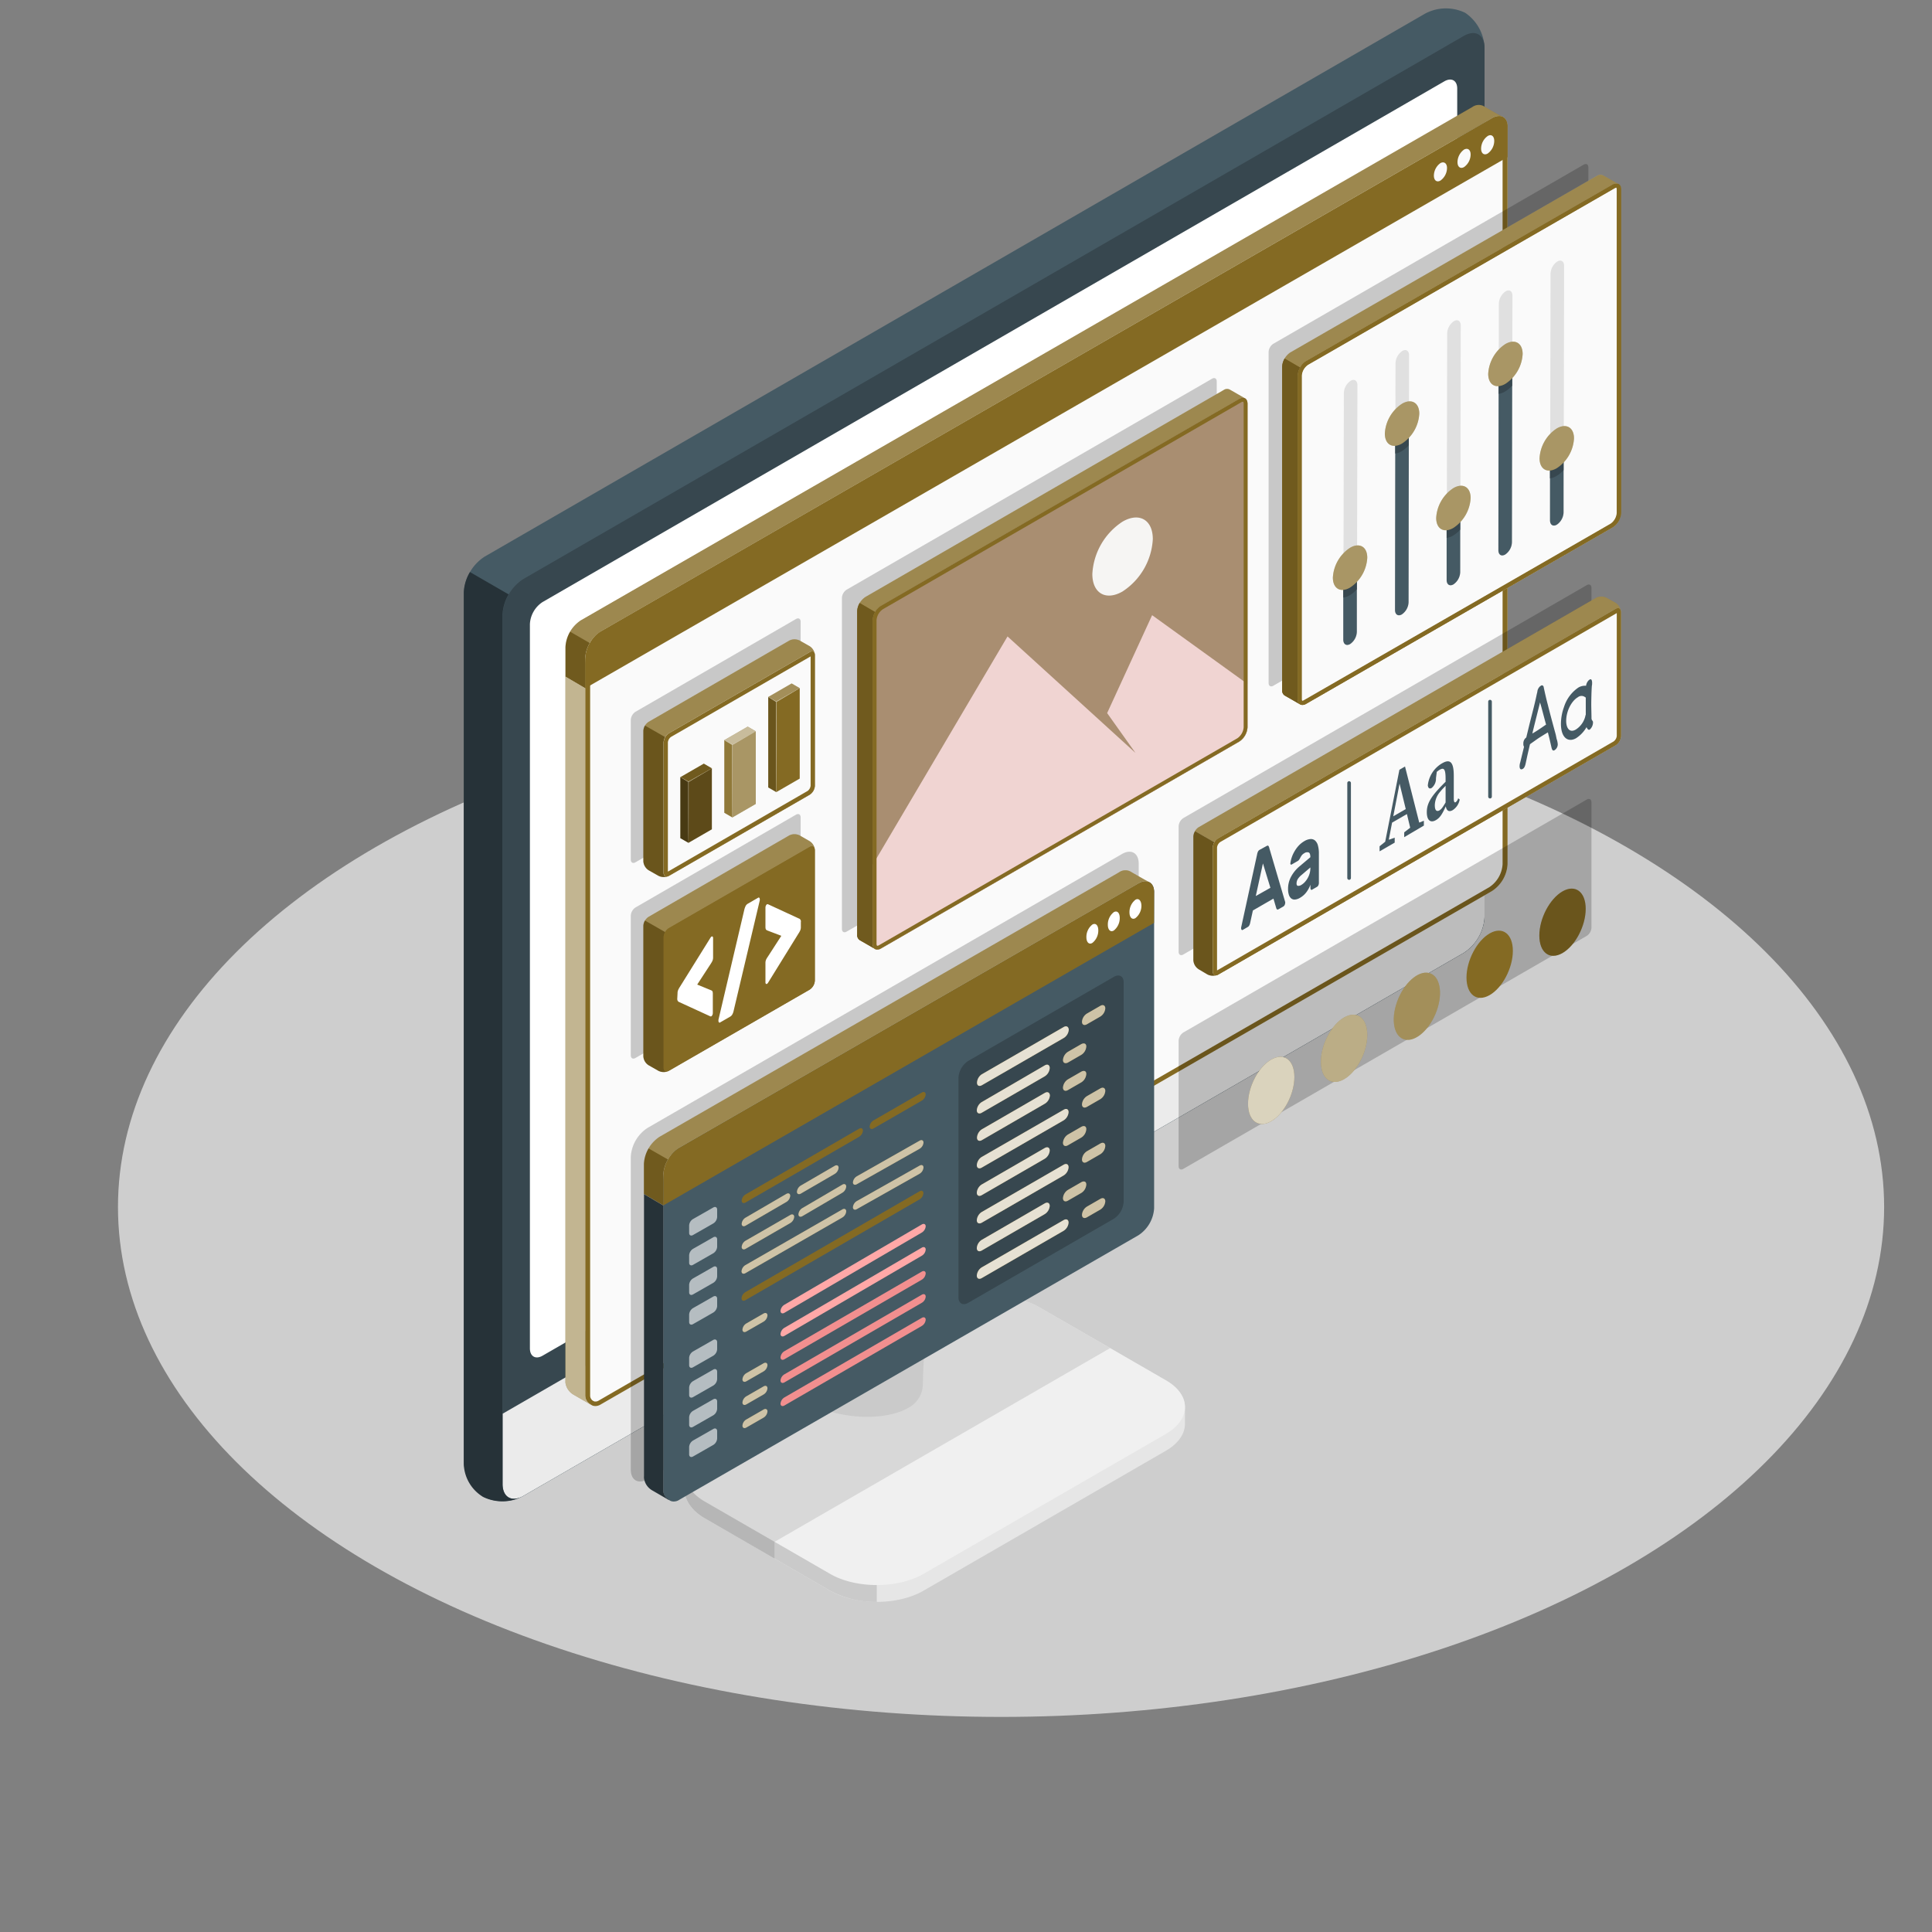 <?xml version="1.0" encoding="UTF-8" standalone="no"?>
<svg
   viewBox="0 0 500 500"
   version="1.1"
   id="svg504"
   sodipodi:docname="105.svg"
   inkscape:version="1.1.2 (0a00cf5339, 2022-02-04)"
   xmlns:inkscape="http://www.inkscape.org/namespaces/inkscape"
   xmlns:sodipodi="http://sodipodi.sourceforge.net/DTD/sodipodi-0.dtd"
   xmlns="http://www.w3.org/2000/svg"
   xmlns:svg="http://www.w3.org/2000/svg">
  <rect x="0" y="0" width="500" height="500" fill="#808080" stroke="none"/>
  <defs
     id="defs508" />
  <sodipodi:namedview
     id="namedview506"
     pagecolor="#ffffff"
     bordercolor="#666666"
     borderopacity="1.0"
     inkscape:pageshadow="2"
     inkscape:pageopacity="0.0"
     inkscape:pagecheckerboard="0"
     showgrid="false"
     inkscape:zoom="1.132"
     inkscape:cx="249.5583"
     inkscape:cy="250.4417"
     inkscape:window-width="1478"
     inkscape:window-height="800"
     inkscape:window-x="0"
     inkscape:window-y="0"
     inkscape:window-maximized="1"
     inkscape:current-layer="svg504" />
  <ellipse
     id="freepik--floor--inject-156"
     cx="259.072"
     cy="312.386"
     rx="228.54"
     ry="131.95"
     style="opacity:0.7;fill:#f0f0f0" />
  <g
     id="g2926"
     transform="translate(71.848,-17.792)">
    <g
       id="freepik--device--inject-22">
      <g
         id="freepik--Monitor--inject-22">
        <path
           d="m 229.86,375 -32.48,-18.76 c -6.66,-3.85 -17.89,-4.73 -25.08,-2 l -19.3,7.45 a 111.11,111.11 0 0 0 -24,13.63 l -19.62,15.45 c -2.82,2.22 -4.21,4.92 -4.21,7.56 0,0.74 0,3.72 0,4.48 0,3 1.81,5.88 5.33,7.91 l 32.5,18.75 c 6.67,3.85 17.48,3.85 24.14,0 l 62.68,-36.18 c 3.35,-1.94 5,-4.47 5,-7 V 382 c 0.04,-2.57 -1.62,-5.09 -4.96,-7 z"
           style="fill:#e6e6e6"
           id="path2" />
        <path
           d="m 105.23,402.81 c 0,3 1.81,5.88 5.33,7.91 L 143,429.47 a 24.6,24.6 0 0 0 12.07,2.89 v -4.63 l -49.89,-28.81 c 0.04,1.15 0.04,3.27 0.05,3.89 z"
           style="fill:#e0e0e0"
           id="path4" />
        <path
           d="m 105.23,402.81 c 0,3 1.81,5.88 5.33,7.91 L 143,429.47 a 24.6,24.6 0 0 0 12.07,2.89 v -4.63 l -49.89,-28.81 c 0.04,1.15 0.04,3.27 0.05,3.89 z"
           style="opacity:0.1"
           id="path6" />
        <path
           d="m 172.3,354.27 -19.3,7.42 a 111.11,111.11 0 0 0 -24,13.63 l -19.62,15.45 c -6,4.76 -5.55,11.74 1.12,15.59 l 32.5,18.76 c 6.67,3.84 17.48,3.84 24.14,0 l 62.68,-36.19 c 6.67,-3.85 6.67,-10.09 0,-13.94 l -32.48,-18.76 c -6.62,-3.85 -17.85,-4.73 -25.04,-1.96 z"
           style="fill:#f0f0f0"
           id="path8" />
        <path
           d="m 197.38,356.23 c -6.66,-3.85 -17.89,-4.73 -25.08,-2 l -19.3,7.46 a 111.11,111.11 0 0 0 -24,13.63 l -19.62,15.45 c -2.82,2.22 -4.21,4.92 -4.21,7.56 0,0.74 0,3.72 0,4.48 0,3 1.81,5.88 5.33,7.91 l 18.09,10.45 v -4.34 l 86.85,-50.14 z"
           style="opacity:0.1"
           id="path10" />
        <path
           d="m 167,376 c 0,-9.58 3,-39.74 9.29,-46.79 l -20.11,-2.23 c -9.89,10.46 -21.73,35.43 -28.9,49.82 0,0 5.9,2.4 13.19,5.41 7.29,3.01 17.41,3 22.62,0 a 7,7 0 0 0 3.9,-6.21 z"
           style="fill:#e0e0e0"
           id="path12" />
        <path
           d="m 167,376 c 0,-9.58 3,-39.74 9.29,-46.79 l -20.11,-2.23 c -9.89,10.46 -21.73,35.43 -28.9,49.82 0,0 5.9,2.4 13.19,5.41 7.29,3.01 17.41,3 22.62,0 a 7,7 0 0 0 3.9,-6.21 z"
           style="opacity:0.1"
           id="path14" />
        <path
           d="m 163.19,329.85 c 3.91,1.61 9.33,1.61 12.13,0 2.8,-1.61 2.79,-4.75 0,-7 l -5.06,-4.09 a 57.93,57.93 0 0 0 -14.13,8.19 c 0,0 3.16,1.28 7.06,2.9 z"
           style="fill:#e0e0e0"
           id="path16" />
        <path
           d="m 53.21,405.14 a 11.47,11.47 0 0 0 10.36,-0.2 L 307,264.38 a 11.84,11.84 0 0 0 5.35,-9.26 V 30.17 a 11.47,11.47 0 0 0 -5,-9.06 A 11.44,11.44 0 0 0 297,21.3 L 53.55,161.86 a 11.84,11.84 0 0 0 -5.35,9.26 v 225 a 11.46,11.46 0 0 0 5.01,9.02 z"
           style="fill:#455a64"
           id="path18" />
        <path
           d="M 63.58,404.94 307,264.37 a 11.82,11.82 0 0 0 5.35,-9.26 V 30.17 c 0,-3.41 -2.4,-4.79 -5.35,-3.09 L 63.58,167.65 a 11.82,11.82 0 0 0 -5.35,9.26 v 224.94 c 0,3.41 2.39,4.79 5.35,3.09 z"
           style="fill:#37474f"
           id="path20" />
        <path
           d="m 58.23,383.66 v 18.19 c 0,3.41 2.39,4.79 5.35,3.09 L 307,264.37 a 11.82,11.82 0 0 0 5.35,-9.26 v -18.19 z"
           style="fill:#ebebeb"
           id="path22" />
        <path
           d="M 65.29,366.74 V 179.29 a 7.25,7.25 0 0 1 3.28,-5.69 L 302,38.81 c 1.81,-1 3.28,-0.19 3.28,1.9 v 187.46 a 7.28,7.28 0 0 1 -3.28,5.7 L 68.58,368.64 c -1.81,1.05 -3.29,0.2 -3.29,-1.9 z"
           style="fill:#ffffff"
           id="path24" />
        <path
           d="m 49.78,165.84 10,5.78 a 11.45,11.45 0 0 0 -1.58,5.28 v 225 c 0,3.11 2.1,4.85 5.34,3.09 a 11.36,11.36 0 0 1 -10.36,0.2 10.32,10.32 0 0 1 -5,-8.43 V 171.12 a 11,11 0 0 1 1.6,-5.28 z"
           style="fill:#263238"
           id="path26" />
      </g>
    </g>
    <g
       id="freepik--Window--inject-22">
      <g
         id="g56">
        <g
           id="freepik--window--inject-22">
          <path
             d="m 318.28,50.19 a 1.51,1.51 0 0 0 -0.06,-0.37 0.08,0.08 0 0 0 0,-0.08 1.2,1.2 0 0 0 -0.09,-0.35 1.87,1.87 0 0 0 -0.23,-0.52 0.85,0.85 0 0 0 -0.14,-0.21 0.49,0.49 0 0 0 -0.11,-0.14 1.34,1.34 0 0 0 -0.27,-0.26 v 0 A 3,3 0 0 0 317,48 2.91,2.91 0 0 0 314.31,48.35 L 83.6,181.23 c -2.21,1.27 -4,4.38 -4,8.84 v 188.79 a 2.73,2.73 0 0 0 1.4,2.41 l 0.17,0.11 0.21,0.12 a 1.7,1.7 0 0 0 0.34,0.12 2.22,2.22 0 0 0 0.51,0.06 2.63,2.63 0 0 0 1.33,-0.38 l 0.1,-0.06 v 0 l 3.82,-2.2 226.83,-130.66 a 8.85,8.85 0 0 0 4,-6.93 V 50.69 a 3.84,3.84 0 0 0 -0.03,-0.5 z"
             style="fill:#fafafa"
             id="path31" />
          <path
             d="m 316.08,49 a 1,1 0 0 1 0.45,0.1 h 0.07 v 0 l 0.06,0.05 0.1,0.13 v 0 0 l 0.08,0.13 a 0.48,0.48 0 0 1 0.08,0.16 v 0 l 0.1,0.32 v 0 0 0.06 a 0.45,0.45 0 0 1 0,0.11 c 0,0.13 0,0.27 0,0.41 v 190.98 a 7.71,7.71 0 0 1 -3.43,5.94 L 87,378 l -3.71,2.15 v 0 l -0.1,0.06 -0.1,0.06 a 1.63,1.63 0 0 1 -0.7,0.23 h -0.06 -0.26 -0.08 v 0 l -0.11,-0.06 -0.09,-0.06 h -0.06 v 0 0 a 1.58,1.58 0 0 1 -0.85,-1.4 v -2 0 -186.91 c 0,-4.33 1.77,-6.89 3.43,-7.85 L 314.87,49.37 a 2.65,2.65 0 0 1 1.21,-0.39 m 0,-1.14 a 3.58,3.58 0 0 0 -1.77,0.54 L 83.6,181.23 c -2.21,1.27 -4,4.38 -4,8.84 V 378 v 0 0.87 a 2.73,2.73 0 0 0 1.4,2.4 l 0.17,0.11 0.21,0.12 a 1.7,1.7 0 0 0 0.34,0.12 2.22,2.22 0 0 0 0.51,0.06 h 0.06 a 2.63,2.63 0 0 0 1.27,-0.38 l 0.1,-0.06 v 0 l 3.82,-2.2 226.83,-130.66 a 8.85,8.85 0 0 0 4,-6.93 V 50.69 a 3.84,3.84 0 0 0 0,-0.5 1.51,1.51 0 0 0 -0.06,-0.37 0.08,0.08 0 0 0 0,-0.08 1.2,1.2 0 0 0 -0.09,-0.35 1.87,1.87 0 0 0 -0.23,-0.52 0.85,0.85 0 0 0 -0.14,-0.21 0.49,0.49 0 0 0 -0.11,-0.14 1.34,1.34 0 0 0 -0.27,-0.26 v 0 A 3,3 0 0 0 317,48 2.17,2.17 0 0 0 316.08,47.81 Z"
             style="fill:#846a23"
             id="path33" />
          <path
             d="m 317,48 a 2.91,2.91 0 0 0 -2.69,0.35 L 83.6,181.23 a 8.84,8.84 0 0 0 -4,6.93 v 7.75 l -5.11,-3 v -7.66 a 8.85,8.85 0 0 1 4,-6.92 L 309.2,45.49 a 2.8,2.8 0 0 1 2.9,-0.24 c 0.72,0.44 4.04,2.34 4.9,2.75 z"
             style="fill:#846a23"
             id="path35" />
          <path
             d="m 318.3,50.66 c 0,-2.53 -1.8,-3.55 -4,-2.28 L 83.6,181.24 a 8.82,8.82 0 0 0 -4,6.92 v 7.76 L 318.3,58.46 Z"
             style="fill:#846a23"
             id="path37" />
          <g
             style="opacity:0.2"
             id="g41">
            <path
               d="M 314.3,48.38 83.6,181.23 a 8.41,8.41 0 0 0 -2.82,3 l -5.08,-2.94 a 8,8 0 0 1 2.79,-2.92 L 309.2,45.49 a 2.8,2.8 0 0 1 2.9,-0.24 c 0.72,0.44 4,2.32 4.88,2.78 a 2.9,2.9 0 0 0 -2.68,0.35 z"
               style="fill:#ffffff"
               id="path39" />
          </g>
          <path
             d="m 74.49,192.94 v -7.68 a 8.24,8.24 0 0 1 1.21,-4 l 5.1,2.93 a 8,8 0 0 0 -1.2,4 v 7.76 z"
             style="opacity:0.15"
             id="path43" />
          <path
             d="m 300.94,60 a 4.05,4.05 0 0 0 -1.7,3.24 c 0,1.25 0.76,1.82 1.7,1.28 a 4.05,4.05 0 0 0 1.7,-3.24 c 0,-1.21 -0.76,-1.78 -1.7,-1.28 z"
             style="fill:#fafafa"
             id="path45" />
          <path
             d="m 307.05,56.5 a 4.09,4.09 0 0 0 -1.7,3.25 c 0,1.25 0.76,1.82 1.7,1.28 a 4.05,4.05 0 0 0 1.7,-3.24 c 0,-1.25 -0.75,-1.79 -1.7,-1.29 z"
             style="fill:#fafafa"
             id="path47" />
          <path
             d="m 313.16,53 a 4.05,4.05 0 0 0 -1.7,3.24 c 0,1.25 0.76,1.83 1.7,1.29 a 4.07,4.07 0 0 0 1.7,-3.25 c 0,-1.28 -0.76,-1.85 -1.7,-1.28 z"
             style="fill:#fafafa"
             id="path49" />
          <path
             d="m 81,381.28 -0.2,-0.11 -4.22,-2.44 a 4.26,4.26 0 0 1 -2.09,-3.1 5.83,5.83 0 0 1 0,-0.59 V 192.92 l 5.11,3 v 182.94 a 2.62,2.62 0 0 0 1.24,2.27 1,1 0 0 0 0.13,0.09 c 0,0 0,0 0,0 z"
             style="fill:#846a23"
             id="path51" />
          <path
             d="m 81,381.28 -0.2,-0.11 -4.22,-2.44 a 4.26,4.26 0 0 1 -2.09,-3.1 5.83,5.83 0 0 1 0,-0.59 V 192.92 l 5.11,3 v 182.94 a 2.62,2.62 0 0 0 1.24,2.27 1,1 0 0 0 0.13,0.09 c 0,0 0,0 0,0 z"
             style="opacity:0.5;fill:#ffffff"
             id="path53" />
        </g>
      </g>
    </g>
    <g
       id="freepik--Color--inject-22">
      <g
         id="freepik--color--inject-22">
        <g
           style="opacity:0.2"
           id="g61">
          <path
             d="m 234.4,285 104.4,-60.28 c 0.67,-0.38 1.22,-0.07 1.22,0.71 v 32.47 a 2.72,2.72 0 0 1 -1.22,2.1 l -104.4,60.29 c -0.67,0.39 -1.22,0.08 -1.22,-0.7 V 287.11 A 2.72,2.72 0 0 1 234.4,285 Z"
             id="path59" />
        </g>
        <path
           d="m 263.14,296.53 c 0,4.41 -2.68,9.52 -6,11.43 -3.32,1.91 -6,-0.12 -6,-4.52 0,-4.4 2.68,-9.53 6,-11.43 3.32,-1.9 6,0.11 6,4.52 z"
           style="fill:#846a23"
           id="path63" />
        <path
           d="m 263.14,296.53 c 0,4.41 -2.68,9.52 -6,11.43 -3.32,1.91 -6,-0.12 -6,-4.52 0,-4.4 2.68,-9.53 6,-11.43 3.32,-1.9 6,0.11 6,4.52 z"
           style="opacity:0.7;fill:#ffffff"
           id="path65" />
        <path
           d="m 282,285.65 c 0,4.4 -2.68,9.52 -6,11.43 -3.32,1.91 -6,-0.12 -6,-4.52 0,-4.4 2.68,-9.53 6,-11.44 3.32,-1.91 6,0.12 6,4.53 z"
           style="fill:#846a23"
           id="path67" />
        <path
           d="m 282,285.65 c 0,4.4 -2.68,9.52 -6,11.43 -3.32,1.91 -6,-0.12 -6,-4.52 0,-4.4 2.68,-9.53 6,-11.44 3.32,-1.91 6,0.12 6,4.53 z"
           style="opacity:0.45;fill:#ffffff"
           id="path69" />
        <ellipse
           cx="294.85"
           cy="278.22"
           rx="9.19"
           ry="5.2"
           transform="rotate(-66.95,294.84,278.222)"
           style="fill:#846a23"
           id="ellipse71" />
        <ellipse
           cx="294.85"
           cy="278.22"
           rx="9.19"
           ry="5.2"
           transform="rotate(-66.95,294.84,278.222)"
           style="opacity:0.25;fill:#ffffff"
           id="ellipse73" />
        <path
           d="m 319.68,263.88 c 0,4.41 -2.68,9.53 -6,11.44 -3.32,1.91 -6,-0.12 -6,-4.53 0,-4.41 2.68,-9.52 6,-11.43 3.32,-1.91 6,0.12 6,4.52 z"
           style="fill:#846a23"
           id="path75" />
        <path
           d="m 338.53,253 c 0,4.41 -2.68,9.53 -6,11.44 -3.32,1.91 -6,-0.12 -6,-4.53 0,-4.41 2.68,-9.52 6,-11.43 3.32,-1.91 6,0.12 6,4.52 z"
           style="fill:#846a23"
           id="path77" />
        <path
           d="m 338.53,253 c 0,4.41 -2.68,9.53 -6,11.44 -3.32,1.91 -6,-0.12 -6,-4.53 0,-4.41 2.68,-9.52 6,-11.43 3.32,-1.91 6,0.12 6,4.52 z"
           style="opacity:0.2"
           id="path79" />
      </g>
    </g>
    <g
       id="freepik--Fonts--inject-22">
      <g
         id="freepik--fonts--inject-22">
        <g
           style="opacity:0.2"
           id="g85">
          <path
             d="m 234.4,229.51 104.4,-60.28 c 0.67,-0.39 1.22,-0.07 1.22,0.71 v 32.48 a 2.68,2.68 0 0 1 -1.22,2.11 l -104.4,60.28 c -0.67,0.39 -1.22,0.08 -1.22,-0.7 v -32.49 a 2.72,2.72 0 0 1 1.22,-2.11 z"
             id="path83" />
        </g>
        <g
           id="freepik--speech-bubble--inject-22">
          <path
             d="m 242.28,236.13 a 3.36,3.36 0 0 1 0.16,-0.33 v 0 a 3.41,3.41 0 0 0 -0.16,0.33 z"
             style="fill:#ebebeb"
             id="path87" />
          <path
             d="m 347.59,175.76 a 0.71,0.71 0 0 0 -0.69,-0.56 1.23,1.23 0 0 0 -0.62,0.19 l -102.87,59.39 a 2.81,2.81 0 0 0 -1,1 l -5,-2.89 a 3,3 0 0 1 0.93,-1 l 102.87,-59.38 a 3.06,3.06 0 0 1 2.75,0 l 2.29,1.28 a 2.94,2.94 0 0 1 1.34,1.97 z"
             style="fill:#846a23"
             id="path89" />
          <g
             style="opacity:0.2"
             id="g93">
            <path
               d="m 347.59,175.76 a 0.71,0.71 0 0 0 -0.69,-0.56 1.23,1.23 0 0 0 -0.62,0.19 l -102.87,59.39 a 2.81,2.81 0 0 0 -1,1 l -5,-2.89 a 3,3 0 0 1 0.93,-1 l 102.87,-59.38 a 3.06,3.06 0 0 1 2.75,0 l 2.29,1.28 a 2.94,2.94 0 0 1 1.34,1.97 z"
               style="fill:#ffffff"
               id="path91" />
          </g>
          <path
             d="m 243.41,270 a 3.14,3.14 0 0 1 -2.74,0 l -2.3,-1.36 a 3,3 0 0 1 -1.38,-2.35 v -32 a 2.87,2.87 0 0 1 0.44,-1.4 l 5,2.89 a 2.77,2.77 0 0 0 -0.4,1.35 v 32.07 c 0.02,0.8 0.58,1.28 1.38,0.8 z"
             style="fill:#846a23"
             id="path95" />
          <g
             style="opacity:0.2"
             id="g99">
            <path
               d="m 243.41,270 a 3.14,3.14 0 0 1 -2.74,0 l -2.3,-1.36 a 3,3 0 0 1 -1.38,-2.35 v -32 a 2.87,2.87 0 0 1 0.44,-1.4 l 5,2.89 a 2.77,2.77 0 0 0 -0.4,1.35 v 32.07 c 0.02,0.8 0.58,1.28 1.38,0.8 z"
               id="path97" />
          </g>
          <path
             d="m 346.89,175.2 a 1.22,1.22 0 0 0 -0.61,0.19 l -102.87,59.39 a 3,3 0 0 0 -1.36,2.37 v 32.07 c 0,0.62 0.3,1 0.75,1 a 1.2,1.2 0 0 0 0.61,-0.19 l 102.87,-59.39 a 3,3 0 0 0 1.37,-2.37 v -32.09 c 0,-0.62 -0.31,-1 -0.76,-1 z"
             style="fill:#fafafa"
             id="path101" />
          <path
             d="m 346.57,176.46 v 31.79 a 2,2 0 0 1 -0.83,1.44 l -102.62,59.25 v -31.79 a 2,2 0 0 1 0.83,-1.44 l 102.62,-59.25 m 0.32,-1.26 a 1.22,1.22 0 0 0 -0.61,0.19 l -102.87,59.39 a 3,3 0 0 0 -1.36,2.37 v 32.07 c 0,0.62 0.3,1 0.75,1 a 1.2,1.2 0 0 0 0.61,-0.19 l 102.87,-59.39 a 3,3 0 0 0 1.37,-2.37 v -32.09 c 0,-0.62 -0.31,-1 -0.76,-1 z"
             style="fill:#846a23"
             id="path103" />
          <path
             d="m 346.89,175.81 c 0.14,0 0.15,0.31 0.15,0.37 v 32.07 a 2.42,2.42 0 0 1 -1.06,1.84 l -102.87,59.39 a 0.63,0.63 0 0 1 -0.31,0.11 c -0.14,0 -0.14,-0.31 -0.14,-0.37 v -32.07 a 2.41,2.41 0 0 1 1.06,-1.84 l 102.87,-59.39 a 0.61,0.61 0 0 1 0.3,-0.11 m 0,-0.61 a 1.22,1.22 0 0 0 -0.61,0.19 l -102.87,59.39 a 3,3 0 0 0 -1.36,2.37 v 32.07 c 0,0.62 0.3,1 0.75,1 a 1.2,1.2 0 0 0 0.61,-0.19 l 102.87,-59.39 a 3,3 0 0 0 1.37,-2.37 v -32.09 c 0,-0.62 -0.31,-1 -0.76,-1 z"
             style="fill:#846a23"
             id="path105" />
        </g>
        <path
           d="m 285.19,236.8 1.45,-1.17 3.68,-18.63 1.45,-0.84 3.68,14.52 1.2,-0.48 v 1.25 l -5.09,3 v -1.25 l 1.55,-1.2 -0.85,-3.53 -3.84,2.22 -0.85,4.43 1.53,-0.54 v 1.28 l -3.91,2.26 z m 3.54,-7.75 3.23,-1.87 -1.6,-6.59 z"
           style="fill:#455a64"
           id="path108" />
        <path
           d="m 302.32,226.47 c -0.87,1.88 -1.43,2.92 -2.56,3.57 -1.32,0.76 -2.35,0.16 -2.35,-2.07 0,-1.74 0.62,-3.4 3.16,-6.11 0.46,-0.51 1.08,-1.14 1.7,-1.74 v -0.76 c 0,-2.53 -0.41,-3 -1.56,-2.34 a 5.21,5.21 0 0 0 -0.72,0.53 l -0.21,1.62 a 3.1,3.1 0 0 1 -1.11,2.54 c -0.55,0.31 -0.9,0.08 -1,-0.65 a 7.5,7.5 0 0 1 3.72,-5.74 c 2.05,-1.18 3,-0.31 3,3.22 v 5.92 c 0,0.87 0.19,1.11 0.51,0.93 a 1.84,1.84 0 0 0 0.62,-1 l 0.4,0.31 a 4.11,4.11 0 0 1 -1.82,2.76 c -0.97,0.54 -1.57,0.17 -1.78,-0.99 z m -1.59,1 c 0.48,-0.28 0.78,-0.72 1.54,-2 v -4.31 c -0.5,0.53 -1,1 -1.26,1.37 a 5.58,5.58 0 0 0 -1.53,3.63 c 0,1.46 0.52,1.74 1.25,1.34 z"
           style="fill:#455a64"
           id="path110" />
        <path
           d="m 256,236.71 c 0.18,-0.1 0.32,-0.1 0.41,0 a 1.2,1.2 0 0 1 0.23,0.53 l 4.12,14 a 0.44,0.44 0 0 1 0,0.17 1.31,1.31 0 0 1 -0.13,0.57 0.86,0.86 0 0 1 -0.32,0.39 l -1.21,0.7 c -0.23,0.13 -0.39,0.15 -0.47,0.06 a 0.79,0.79 0 0 1 -0.19,-0.33 l -0.72,-2.45 -5.32,3.07 -0.72,3.29 a 2.45,2.45 0 0 1 -0.19,0.53 1.05,1.05 0 0 1 -0.47,0.49 l -1.21,0.7 a 0.24,0.24 0 0 1 -0.32,0 0.55,0.55 0 0 1 -0.13,-0.41 0.65,0.65 0 0 1 0,-0.2 L 253.47,239 a 3.29,3.29 0 0 1 0.23,-0.79 1.06,1.06 0 0 1 0.4,-0.46 z m 0.93,10.84 -1.93,-6.31 -1.85,8.44 z"
           style="fill:#455a64"
           id="path112" />
        <path
           d="m 262.11,241.14 a 7.93,7.93 0 0 1 0.31,-1.35 8.1,8.1 0 0 1 0.69,-1.56 8.39,8.39 0 0 1 1.09,-1.53 6.37,6.37 0 0 1 1.51,-1.22 3.65,3.65 0 0 1 1.55,-0.54 1.66,1.66 0 0 1 1.18,0.34 2.51,2.51 0 0 1 0.77,1.25 7.51,7.51 0 0 1 0.27,2.19 v 7.61 a 1.33,1.33 0 0 1 -0.14,0.57 0.81,0.81 0 0 1 -0.32,0.39 l -1.28,0.74 a 0.24,0.24 0 0 1 -0.32,0 0.55,0.55 0 0 1 -0.13,-0.41 v -0.86 a 7.64,7.64 0 0 1 -1,1.87 5.36,5.36 0 0 1 -1.69,1.51 2.94,2.94 0 0 1 -1.29,0.45 1.36,1.36 0 0 1 -1,-0.29 2,2 0 0 1 -0.6,-0.94 4.68,4.68 0 0 1 -0.21,-1.5 6.62,6.62 0 0 1 0.83,-3.27 9.18,9.18 0 0 1 2.2,-2.64 l 2.74,-2.31 c 0,-0.71 -0.15,-1.12 -0.45,-1.24 a 1.31,1.31 0 0 0 -1.13,0.21 2.17,2.17 0 0 0 -0.66,0.56 5.66,5.66 0 0 0 -0.45,0.76 2.25,2.25 0 0 1 -0.28,0.44 0.92,0.92 0 0 1 -0.28,0.24 l -1.56,0.9 a 0.24,0.24 0 0 1 -0.29,0 0.41,0.41 0 0 1 -0.06,-0.37 z m 2.81,5.68 a 4.08,4.08 0 0 0 1,-0.84 5.37,5.37 0 0 0 0.74,-1.09 5.13,5.13 0 0 0 0.46,-1.19 4.85,4.85 0 0 0 0.15,-1.15 v -0.26 l -2.27,1.94 a 4.37,4.37 0 0 0 -1,1.1 2.24,2.24 0 0 0 -0.3,1.12 c 0,0.37 0.12,0.56 0.36,0.6 a 1.46,1.46 0 0 0 0.86,-0.23 z"
           style="fill:#455a64"
           id="path114" />
        <path
           d="m 331,209 a 5.19,5.19 0 0 1 0.3,1.44 1.85,1.85 0 0 1 -0.75,1.45 l -0.1,0.06 c -0.55,0.31 -0.7,-0.35 -0.83,-0.95 l -0.49,-2.13 -0.39,-1.54 c -0.88,0.53 -1.75,1.06 -2.63,1.64 l -1.65,1.17 -0.35,0.25 c -0.31,1.34 -0.64,2.71 -0.92,4.08 -0.21,0.85 -0.3,1.94 -0.93,2.3 -0.63,0.36 -0.84,-0.11 -0.84,-0.67 a 3.08,3.08 0 0 1 0.15,-0.94 l 1,-4.1 a 1.24,1.24 0 0 1 -0.17,-0.77 1.87,1.87 0 0 1 0.75,-1.64 c 0.35,-1.43 0.69,-2.86 1.05,-4.3 0.57,-2.26 1.21,-4.66 1.66,-6.88 l 0.15,-0.62 a 2.14,2.14 0 0 1 0.72,-1.45 l 0.25,-0.17 a 0.36,0.36 0 0 1 0.44,0 c 0.12,0.05 0.23,0.2 0.28,0.61 0.31,1.41 0.63,2.85 1,4.24 0.66,2.64 1.38,5.27 2.09,7.88 z m -2.74,-3.73 -0.18,-0.65 -1,-3.76 -0.37,-1.29 -0.12,0.51 -1.37,5.48 c -0.17,0.7 -0.34,1.38 -0.5,2.07 1.28,-0.72 2.41,-1.54 3.57,-2.33 z"
           style="fill:#455a64"
           id="path116" />
        <path
           d="m 340.42,204.72 a 2.46,2.46 0 0 1 -0.85,1.89 c -0.35,0.2 -0.65,-0.21 -0.82,-0.64 a 8.3,8.3 0 0 1 -2.71,2.87 c -2,1.15 -3.92,0 -3.92,-3.77 a 13.09,13.09 0 0 1 0.8,-4.33 9.52,9.52 0 0 1 3.7,-5 3.34,3.34 0 0 1 2,-0.47 2.57,2.57 0 0 1 0.43,-1.12 1.69,1.69 0 0 1 0.53,-0.5 c 0.53,-0.31 0.61,0.52 0.61,0.83 0,0.31 0,0.54 -0.06,0.74 -0.11,1.15 -0.16,4.1 -0.16,4.85 0,0.75 0.06,2.89 0.06,3.56 0,0.67 0.39,0.63 0.39,1.09 z m -2,-1.53 c 0,-0.14 0.08,-0.29 0.13,-0.46 v -4.4 a 1.91,1.91 0 0 0 -0.21,-0.14 1.51,1.51 0 0 0 -1.86,0.06 c -1.49,0.86 -3,3.39 -3,6.15 0,1.57 0.73,3.22 2.49,2.2 a 5.69,5.69 0 0 0 2.45,-3.41 z"
           style="fill:#455a64"
           id="path118" />
        <path
           d="m 277.3,245.49 a 0.47,0.47 0 0 1 -0.47,-0.47 v -24.58 a 0.47,0.47 0 1 1 0.94,0 V 245 a 0.47,0.47 0 0 1 -0.47,0.49 z"
           style="fill:#455a64"
           id="path120" />
        <path
           d="m 313.77,224.43 a 0.47,0.47 0 0 1 -0.47,-0.47 v -24.58 a 0.47,0.47 0 1 1 0.94,0 V 224 a 0.47,0.47 0 0 1 -0.47,0.43 z"
           style="fill:#455a64"
           id="path122" />
      </g>
    </g>
    <g
       id="freepik--Controls--inject-22">
      <g
         id="g199">
        <g
           style="opacity:0.2"
           id="g128">
          <path
             d="M 257.67,106.77 338,60.41 c 0.68,-0.39 1.22,-0.07 1.22,0.7 v 85.67 A 2.69,2.69 0 0 1 338,148.9 l -80.31,46.36 c -0.68,0.39 -1.22,0.07 -1.22,-0.71 v -85.67 a 2.69,2.69 0 0 1 1.2,-2.11 z"
             id="path126" />
        </g>
        <path
           d="m 346.93,65.4 a 1.57,1.57 0 0 0 -1.43,0.2 l -79.36,45.69 A 4.79,4.79 0 0 0 264,115 v 83.7 a 1.54,1.54 0 0 0 0.59,1.37 c -0.37,-0.24 -3.62,-2.08 -4,-2.31 a 1.54,1.54 0 0 1 -0.62,-1.39 V 112.7 a 4.78,4.78 0 0 1 2.13,-3.7 l 79.35,-45.7 a 1.51,1.51 0 0 1 1.54,-0.14 c 0.35,0.17 3.18,1.77 3.94,2.24 z"
           style="fill:#846a23"
           id="path130" />
        <g
           style="opacity:0.2"
           id="g134">
          <path
             d="m 346.93,65.4 c -0.76,-0.47 -3.59,-2.07 -3.94,-2.28 a 1.51,1.51 0 0 0 -1.54,0.14 L 262.1,109 a 4.54,4.54 0 0 0 -1.52,1.61 l 4,2.33 a 4.54,4.54 0 0 1 1.52,-1.61 L 345.5,65.6 a 1.57,1.57 0 0 1 1.43,-0.2 z"
             style="fill:#ffffff"
             id="path132" />
        </g>
        <path
           d="M 266.14,111.29 345.5,65.6 c 1.19,-0.69 2.15,-0.13 2.15,1.24 v 83.7 a 4.76,4.76 0 0 1 -2.15,3.73 L 266.14,200 c -1.19,0.68 -2.15,0.13 -2.15,-1.25 V 115 a 4.77,4.77 0 0 1 2.15,-3.71 z"
           style="fill:#fafafa"
           id="path136" />
        <path
           d="m 346.46,65.3 v 1.08 c 0,0 0.1,0.16 0.1,0.46 v 83.7 a 3.7,3.7 0 0 1 -1.61,2.8 L 265.6,199 a 1.08,1.08 0 0 1 -0.44,0.16 0.8,0.8 0 0 1 -0.1,-0.47 V 115 a 3.68,3.68 0 0 1 1.62,-2.8 L 346,66.53 a 1,1 0 0 1 0.43,-0.15 V 65.3 m 0,0 a 1.94,1.94 0 0 0 -1,0.3 l -79.36,45.69 A 4.77,4.77 0 0 0 264,115 v 83.69 c 0,1 0.48,1.54 1.19,1.54 a 1.92,1.92 0 0 0 1,-0.29 l 79.36,-45.7 a 4.76,4.76 0 0 0 2.15,-3.73 V 66.84 c 0,-1 -0.48,-1.54 -1.19,-1.54 z"
           style="fill:#846a23"
           id="path138" />
        <path
           d="m 264.62,112.9 -4,-2.33 a 4.34,4.34 0 0 0 -0.64,2.13 v 83.69 a 1.54,1.54 0 0 0 0.62,1.39 c 0.4,0.23 3.65,2.07 4,2.31 a 1.54,1.54 0 0 1 -0.59,-1.37 V 115 a 4.43,4.43 0 0 1 0.61,-2.1 z"
           style="fill:#846a23"
           id="path140" />
        <path
           d="m 264.62,112.9 -4,-2.33 a 4.34,4.34 0 0 0 -0.64,2.13 v 83.69 a 1.54,1.54 0 0 0 0.62,1.39 c 0.4,0.23 3.65,2.07 4,2.31 a 1.54,1.54 0 0 1 -0.59,-1.37 V 115 a 4.43,4.43 0 0 1 0.61,-2.1 z"
           style="opacity:0.15"
           id="path142" />
        <path
           d="m 346.46,66.3 c 0.19,0 0.2,0.49 0.2,0.54 v 83.7 a 3.79,3.79 0 0 1 -1.66,2.87 l -79.36,45.7 a 1,1 0 0 1 -0.46,0.16 c -0.19,0 -0.2,-0.49 -0.2,-0.55 V 115 a 3.79,3.79 0 0 1 1.66,-2.87 L 346,66.46 a 1.07,1.07 0 0 1 0.47,-0.16 m 0,-1 a 1.94,1.94 0 0 0 -1,0.3 l -79.36,45.69 A 4.77,4.77 0 0 0 264,115 v 83.69 c 0,1 0.48,1.54 1.19,1.54 a 1.92,1.92 0 0 0 1,-0.29 l 79.36,-45.7 a 4.76,4.76 0 0 0 2.15,-3.73 V 66.84 c 0,-1 -0.48,-1.54 -1.19,-1.54 z"
           style="fill:#846a23"
           id="path144" />
        <g
           id="freepik--controls--inject-22">
          <path
             d="m 306.07,165.86 0.12,-63.81 c 0,-1.19 -0.78,-1.71 -1.75,-1.15 a 4,4 0 0 0 -1.76,3.17 l -0.12,63.82 c 0,1.19 0.78,1.71 1.75,1.15 a 4,4 0 0 0 1.76,-3.18 z"
             style="fill:#e0e0e0"
             id="path146" />
          <path
             d="m 306.05,148.25 v 17.61 a 4,4 0 0 1 -1.76,3.18 c -1,0.56 -1.75,0 -1.75,-1.15 v -17.61 z"
             style="fill:#455a64"
             id="path148" />
          <path
             d="m 304.18,156.42 a 4.39,4.39 0 0 1 -1.64,0.58 v -6.72 l 3.51,-2 v 6.59 a 7.86,7.86 0 0 1 -1.87,1.55 z"
             style="fill:#37474f"
             id="path150" />
          <path
             d="m 308.75,146.69 c 0,-2.84 -2,-4 -4.46,-2.57 a 9.85,9.85 0 0 0 -4.45,7.72 c 0,2.84 2,4 4.45,2.57 a 9.86,9.86 0 0 0 4.46,-7.72 z"
             style="fill:#846a23"
             id="path152" />
          <path
             d="m 308.75,146.69 c 0,-2.84 -2,-4 -4.46,-2.57 a 9.85,9.85 0 0 0 -4.45,7.72 c 0,2.84 2,4 4.45,2.57 a 9.86,9.86 0 0 0 4.46,-7.72 z"
             style="opacity:0.3;fill:#ffffff"
             id="path154" />
          <path
             d="m 292.69,173.58 0.13,-63.81 c 0,-1.19 -0.78,-1.71 -1.75,-1.15 a 4,4 0 0 0 -1.76,3.18 l -0.13,63.81 c 0,1.19 0.79,1.71 1.76,1.15 a 4,4 0 0 0 1.75,-3.18 z"
             style="fill:#e0e0e0"
             id="path156" />
          <path
             d="m 292.76,126.63 -0.07,47 a 4,4 0 0 1 -1.75,3.18 c -1,0.56 -1.76,0 -1.76,-1.15 l 0.07,-47 z"
             style="fill:#455a64"
             id="path158" />
          <path
             d="m 290.89,134.58 a 4.26,4.26 0 0 1 -1.65,0.58 v -6.5 l 3.51,-2 V 133 a 8,8 0 0 1 -1.86,1.58 z"
             style="fill:#37474f"
             id="path160" />
          <path
             d="m 295.46,124.85 c 0,-2.84 -2,-4 -4.46,-2.57 a 9.83,9.83 0 0 0 -4.45,7.71 c 0,2.84 2,4 4.45,2.58 a 9.86,9.86 0 0 0 4.46,-7.72 z"
             style="fill:#846a23"
             id="path162" />
          <path
             d="m 295.46,124.85 c 0,-2.84 -2,-4 -4.46,-2.57 a 9.83,9.83 0 0 0 -4.45,7.71 c 0,2.84 2,4 4.45,2.58 a 9.86,9.86 0 0 0 4.46,-7.72 z"
             style="opacity:0.3;fill:#ffffff"
             id="path164" />
          <path
             d="m 279.32,181.3 0.13,-63.81 c 0,-1.19 -0.79,-1.71 -1.76,-1.15 a 4,4 0 0 0 -1.75,3.18 l -0.13,63.81 c 0,1.19 0.79,1.71 1.76,1.15 a 4,4 0 0 0 1.75,-3.18 z"
             style="fill:#e0e0e0"
             id="path166" />
          <path
             d="m 279.3,163.69 v 17.61 a 4,4 0 0 1 -1.75,3.18 c -1,0.56 -1.76,0 -1.76,-1.15 v -17.61 z"
             style="fill:#455a64"
             id="path168" />
          <path
             d="m 277.44,171.86 a 4.39,4.39 0 0 1 -1.64,0.58 v -6.72 l 3.5,-2 v 6.59 a 7.86,7.86 0 0 1 -1.86,1.55 z"
             style="fill:#37474f"
             id="path170" />
          <path
             d="m 282,162.13 c 0,-2.84 -2,-4 -4.45,-2.57 a 9.85,9.85 0 0 0 -4.45,7.72 c 0,2.84 2,4 4.45,2.57 a 9.85,9.85 0 0 0 4.45,-7.72 z"
             style="fill:#846a23"
             id="path172" />
          <path
             d="m 282,162.13 c 0,-2.84 -2,-4 -4.45,-2.57 a 9.85,9.85 0 0 0 -4.45,7.72 c 0,2.84 2,4 4.45,2.57 a 9.85,9.85 0 0 0 4.45,-7.72 z"
             style="opacity:0.3;fill:#ffffff"
             id="path174" />
        </g>
        <g
           id="g197">
          <path
             d="m 332.82,150.42 0.12,-63.82 c 0,-1.19 -0.78,-1.7 -1.75,-1.14 a 4,4 0 0 0 -1.76,3.17 l -0.12,63.81 c 0,1.2 0.78,1.71 1.75,1.15 a 4,4 0 0 0 1.76,-3.17 z"
             style="fill:#e0e0e0"
             id="path177" />
          <path
             d="m 332.8,132.81 v 17.61 a 4,4 0 0 1 -1.76,3.17 c -1,0.56 -1.75,0 -1.75,-1.15 v -17.61 z"
             style="fill:#455a64"
             id="path179" />
          <path
             d="m 330.93,141 a 4.42,4.42 0 0 1 -1.64,0.59 v -6.73 l 3.51,-2 v 6.59 a 7.59,7.59 0 0 1 -1.87,1.55 z"
             style="fill:#37474f"
             id="path181" />
          <path
             d="m 335.5,131.25 c 0,-2.84 -2,-4 -4.46,-2.57 a 9.83,9.83 0 0 0 -4.45,7.71 c 0,2.84 2,4 4.45,2.57 a 9.84,9.84 0 0 0 4.46,-7.71 z"
             style="fill:#846a23"
             id="path183" />
          <path
             d="m 335.5,131.25 c 0,-2.84 -2,-4 -4.46,-2.57 a 9.83,9.83 0 0 0 -4.45,7.71 c 0,2.84 2,4 4.45,2.57 a 9.84,9.84 0 0 0 4.46,-7.71 z"
             style="opacity:0.3;fill:#ffffff"
             id="path185" />
          <path
             d="m 319.44,158.14 0.13,-63.82 c 0,-1.19 -0.78,-1.7 -1.75,-1.14 a 4,4 0 0 0 -1.76,3.17 l -0.13,63.81 c 0,1.2 0.79,1.71 1.76,1.15 a 4,4 0 0 0 1.75,-3.17 z"
             style="fill:#e0e0e0"
             id="path187" />
          <path
             d="m 319.51,111.19 -0.07,46.95 a 4,4 0 0 1 -1.75,3.17 c -1,0.56 -1.76,0.05 -1.76,-1.15 L 316,113.21 Z"
             style="fill:#455a64"
             id="path189" />
          <path
             d="m 317.64,119.13 a 4.29,4.29 0 0 1 -1.65,0.59 v -6.51 l 3.51,-2 v 6.39 a 7.67,7.67 0 0 1 -1.86,1.53 z"
             style="fill:#37474f"
             id="path191" />
          <path
             d="m 322.21,109.41 c 0,-2.84 -2,-4 -4.46,-2.58 a 9.87,9.87 0 0 0 -4.45,7.72 c 0,2.84 2,4 4.45,2.57 a 9.84,9.84 0 0 0 4.46,-7.71 z"
             style="fill:#846a23"
             id="path193" />
          <path
             d="m 322.21,109.41 c 0,-2.84 -2,-4 -4.46,-2.58 a 9.87,9.87 0 0 0 -4.45,7.72 c 0,2.84 2,4 4.45,2.57 a 9.84,9.84 0 0 0 4.46,-7.71 z"
             style="opacity:0.3;fill:#ffffff"
             id="path195" />
        </g>
      </g>
    </g>
    <g
       style="opacity:0.2"
       id="g204">
      <path
         d="m 147.26,170.4 94.56,-54.59 c 0.67,-0.39 1.22,-0.08 1.22,0.7 v 85.67 a 2.72,2.72 0 0 1 -1.22,2.12 l -94.56,54.59 c -0.67,0.39 -1.22,0.07 -1.22,-0.7 v -85.67 a 2.72,2.72 0 0 1 1.22,-2.12 z"
         id="path202" />
    </g>
    <path
       d="m 250.29,120.85 a 1.57,1.57 0 0 0 -1.43,0.2 l -92.7,53.53 a 4.75,4.75 0 0 0 -2.15,3.73 V 262 a 1.56,1.56 0 0 0 0.59,1.38 c -0.37,-0.24 -3.63,-2.08 -4,-2.32 a 1.53,1.53 0 0 1 -0.62,-1.38 V 176 a 4.75,4.75 0 0 1 2.16,-3.73 l 92.69,-53.54 a 1.54,1.54 0 0 1 1.54,-0.14 c 0.33,0.19 3.15,1.8 3.92,2.26 z"
       style="fill:#846a23"
       id="path206" />
    <g
       style="opacity:0.2"
       id="g210">
      <path
         d="m 250.29,120.85 c -0.77,-0.46 -3.59,-2.07 -3.94,-2.28 a 1.54,1.54 0 0 0 -1.54,0.14 l -92.69,53.54 a 4.37,4.37 0 0 0 -1.53,1.6 l 4,2.34 a 4.38,4.38 0 0 1 1.52,-1.61 l 92.7,-53.53 a 1.57,1.57 0 0 1 1.48,-0.2 z"
         style="fill:#ffffff"
         id="path208" />
    </g>
    <path
       d="m 156.16,174.58 92.69,-53.53 c 1.19,-0.69 2.16,-0.13 2.16,1.25 V 206 a 4.74,4.74 0 0 1 -2.16,3.73 l -92.69,53.53 c -1.19,0.69 -2.16,0.13 -2.16,-1.24 v -83.7 a 4.78,4.78 0 0 1 2.16,-3.74 z"
       style="fill:#846a23"
       id="path212" />
    <g
       style="opacity:0.5;fill:#cdb2c0;fill-opacity:1"
       id="g216">
      <path
         d="m 156.16,174.58 92.69,-53.53 c 1.19,-0.69 2.16,-0.13 2.16,1.25 V 206 a 4.74,4.74 0 0 1 -2.16,3.73 l -92.69,53.53 c -1.19,0.69 -2.16,0.13 -2.16,-1.24 v -83.7 a 4.78,4.78 0 0 1 2.16,-3.74 z"
         style="fill:#cdb2c0;fill-opacity:1"
         id="path214" />
    </g>
    <path
       d="m 154.64,176.19 -4,-2.34 A 4.43,4.43 0 0 0 150,176 v 83.7 a 1.53,1.53 0 0 0 0.62,1.38 c 0.39,0.24 3.65,2.08 4,2.32 A 1.56,1.56 0 0 1 154,262 v -83.69 a 4.36,4.36 0 0 1 0.64,-2.12 z"
       style="fill:#846a23"
       id="path218" />
    <path
       d="m 154.64,176.19 -4,-2.34 A 4.43,4.43 0 0 0 150,176 v 83.7 a 1.53,1.53 0 0 0 0.62,1.38 c 0.39,0.24 3.65,2.08 4,2.32 A 1.56,1.56 0 0 1 154,262 v -83.69 a 4.36,4.36 0 0 1 0.64,-2.12 z"
       style="opacity:0.15"
       id="path220" />
    <path
       d="m 214.68,202.34 7.33,10.3 L 188.9,182.5 154,241.62 V 262 c 0,1.37 1,1.93 2.16,1.24 l 92.69,-53.53 A 4.74,4.74 0 0 0 251,206 V 194.8 L 226.32,177 Z"
       style="opacity:0.95;fill:#f4d7d7"
       id="path222" />
    <path
       d="m 218.67,152.79 c 4.33,-2.5 7.83,-0.47 7.83,4.52 a 17.27,17.27 0 0 1 -7.83,13.55 c -4.32,2.5 -7.82,0.47 -7.82,-4.52 a 17.28,17.28 0 0 1 7.82,-13.55 z"
       style="opacity:0.95;fill:#fafafa"
       id="path224" />
    <path
       d="m 249.82,121.75 c 0.19,0 0.19,0.49 0.19,0.55 V 206 a 3.78,3.78 0 0 1 -1.65,2.87 l -92.7,53.53 a 1,1 0 0 1 -0.46,0.16 c -0.19,0 -0.2,-0.49 -0.2,-0.54 v -83.7 a 3.76,3.76 0 0 1 1.66,-2.87 l 92.69,-53.53 a 1,1 0 0 1 0.47,-0.16 m 0,-1 a 2,2 0 0 0 -1,0.29 l -92.69,53.53 a 4.78,4.78 0 0 0 -2.16,3.73 V 262 c 0,1 0.49,1.54 1.2,1.54 a 2,2 0 0 0 1,-0.3 l 92.69,-53.53 A 4.74,4.74 0 0 0 251,206 v -83.7 c 0,-1 -0.49,-1.54 -1.19,-1.54 z"
       style="fill:#846a23"
       id="path226" />
    <g
       id="freepik--Code--inject-22">
      <g
         id="g402">
        <g
           style="opacity:0.2"
           id="g232">
          <path
             d="m 95.73,309.7 122.79,-70.89 c 2.39,-1.38 4.33,-0.26 4.33,2.5 v 80.91 a 9.58,9.58 0 0 1 -4.33,7.5 L 95.73,400.61 c -2.39,1.38 -4.33,0.26 -4.33,-2.5 V 317.2 a 9.58,9.58 0 0 1 4.33,-7.5 z"
             id="path230" />
        </g>
        <g
           id="g254">
          <path
             d="m 226.83,248.26 a 1.51,1.51 0 0 0 -0.07,-0.38 c 0,0 0,0 0,-0.08 a 1.36,1.36 0 0 0 -0.09,-0.36 2.45,2.45 0 0 0 -0.24,-0.52 0.7,0.7 0 0 0 -0.14,-0.21 c 0,-0.05 -0.06,-0.11 -0.12,-0.15 a 1.6,1.6 0 0 0 -0.26,-0.26 v 0 a 2.43,2.43 0 0 0 -0.35,-0.2 3,3 0 0 0 -2.73,0.35 l -118.96,68.42 c -2.24,1.29 -4.07,4.45 -4.07,9 v 80.67 c 0,-1.93 0,-1.92 0,-1.91 v 0.89 a 2.74,2.74 0 0 0 1.46,2.44 l 0.17,0.12 0.22,0.12 a 1.7,1.7 0 0 0 0.34,0.12 2.37,2.37 0 0 0 0.52,0.06 2.62,2.62 0 0 0 1.35,-0.38 l 0.1,-0.07 v 0 l 3.87,-2.23 114.94,-66.22 a 9,9 0 0 0 4.07,-7 v -81.72 c 0.02,-0.17 0,-0.34 -0.01,-0.5 z"
             style="fill:#455a64"
             id="path234" />
          <path
             d="m 225.52,246.07 a 3,3 0 0 0 -2.73,0.35 l -118.92,68.45 a 9,9 0 0 0 -4.07,7 v 7.87 l -5,-2.94 v -7.78 a 9,9 0 0 1 4,-7 l 118.94,-68.46 a 2.84,2.84 0 0 1 2.95,-0.24 c 0.76,0.46 3.97,2.3 4.83,2.75 z"
             style="fill:#846a23"
             id="path236" />
          <path
             d="m 226.85,248.74 c 0,-2.57 -1.83,-3.6 -4.06,-2.32 l -118.92,68.46 a 8.94,8.94 0 0 0 -4.06,7 v 7.88 l 127,-73.12 z"
             style="fill:#846a23"
             id="path238" />
          <g
             style="opacity:0.2"
             id="g242">
            <path
               d="m 222.79,246.42 -118.92,68.45 a 8.41,8.41 0 0 0 -2.86,3 L 96,315 a 8.08,8.08 0 0 1 2.82,-3 l 118.93,-68.45 a 2.84,2.84 0 0 1 2.95,-0.24 c 0.73,0.45 3.93,2.27 4.79,2.72 a 3,3 0 0 0 -2.7,0.39 z"
               style="fill:#ffffff"
               id="path240" />
          </g>
          <path
             d="m 94.78,326.85 v -7.79 A 8.29,8.29 0 0 1 96,315 l 5,2.87 a 8.25,8.25 0 0 0 -1.21,4 v 7.87 z"
             style="opacity:0.15"
             id="path244" />
          <path
             d="m 210.85,257.07 a 4.07,4.07 0 0 0 -1.54,3.27 c 0,1.31 0.69,2 1.54,1.48 a 4.06,4.06 0 0 0 1.54,-3.26 c 0,-1.32 -0.69,-1.98 -1.54,-1.49 z"
             style="fill:#ffffff"
             id="path246" />
          <path
             d="m 216.4,253.86 a 4.06,4.06 0 0 0 -1.54,3.26 c 0,1.32 0.69,2 1.54,1.49 a 4.08,4.08 0 0 0 1.54,-3.27 c 0,-1.34 -0.69,-1.97 -1.54,-1.48 z"
             style="fill:#ffffff"
             id="path248" />
          <path
             d="m 222,250.65 a 4.06,4.06 0 0 0 -1.54,3.26 c 0,1.31 0.69,2 1.54,1.49 a 4.06,4.06 0 0 0 1.55,-3.27 c -0.05,-1.31 -0.74,-1.97 -1.55,-1.48 z"
             style="fill:#ffffff"
             id="path250" />
          <path
             d="m 101.26,406 -0.21,-0.12 -4.11,-2.38 a 4.29,4.29 0 0 1 -2.12,-3.15 3.81,3.81 0 0 1 0,-0.59 v -72.92 l 5,2.94 v 73.7 a 2.67,2.67 0 0 0 1.27,2.31 1,1 0 0 0 0.13,0.09 c 0,0 0,0 0,0 z"
             style="fill:#263238"
             id="path252" />
        </g>
        <g
           style="opacity:0.6"
           id="g264">
          <path
             d="m 107.49,367.56 5.26,-3 c 0.52,-0.3 1,0 1,0.56 V 367 a 2.13,2.13 0 0 1 -1,1.65 l -5.25,3 c -0.53,0.31 -1,0.06 -1,-0.55 v -1.93 a 2.11,2.11 0 0 1 0.99,-1.61 z"
             style="fill:#ffffff"
             id="path256" />
          <path
             d="m 107.49,375.24 5.26,-3 c 0.52,-0.31 1,-0.06 1,0.55 v 1.93 a 2.11,2.11 0 0 1 -1,1.65 l -5.25,3 c -0.53,0.3 -1,0.05 -1,-0.55 v -1.94 a 2.14,2.14 0 0 1 0.99,-1.64 z"
             style="fill:#ffffff"
             id="path258" />
          <path
             d="m 107.49,382.93 5.26,-3 c 0.52,-0.3 1,-0.05 1,0.55 v 1.94 a 2.14,2.14 0 0 1 -1,1.65 l -5.25,3 c -0.53,0.31 -1,0.06 -1,-0.55 v -1.93 a 2.11,2.11 0 0 1 0.99,-1.66 z"
             style="fill:#ffffff"
             id="path260" />
          <path
             d="m 107.49,390.61 5.26,-3 c 0.52,-0.31 1,-0.06 1,0.55 v 1.93 a 2.11,2.11 0 0 1 -1,1.65 l -5.25,3 c -0.53,0.3 -1,0.05 -1,-0.56 v -1.93 a 2.14,2.14 0 0 1 0.99,-1.64 z"
             style="fill:#ffffff"
             id="path262" />
        </g>
        <g
           style="opacity:0.6"
           id="g274">
          <path
             d="m 107.49,333.29 5.26,-3 c 0.52,-0.31 1,-0.06 1,0.55 v 1.93 a 2.11,2.11 0 0 1 -1,1.65 l -5.25,3 c -0.53,0.31 -1,0.06 -1,-0.55 v -1.93 a 2.11,2.11 0 0 1 0.99,-1.65 z"
             style="fill:#ffffff"
             id="path266" />
          <path
             d="m 107.49,341 5.26,-3 c 0.52,-0.3 1,-0.06 1,0.55 v 1.93 a 2.14,2.14 0 0 1 -1,1.66 l -5.25,3 c -0.53,0.3 -1,0.06 -1,-0.55 v -1.93 a 2.14,2.14 0 0 1 0.99,-1.66 z"
             style="fill:#ffffff"
             id="path268" />
          <path
             d="m 107.49,348.66 5.26,-3 c 0.52,-0.31 1,-0.06 1,0.55 v 1.93 a 2.11,2.11 0 0 1 -1,1.65 l -5.25,3 c -0.53,0.31 -1,0.06 -1,-0.55 v -1.93 a 2.11,2.11 0 0 1 0.99,-1.65 z"
             style="fill:#ffffff"
             id="path270" />
          <path
             d="m 107.49,356.34 5.26,-3 c 0.52,-0.3 1,-0.06 1,0.55 v 1.93 a 2.14,2.14 0 0 1 -1,1.66 l -5.25,3 c -0.53,0.3 -1,0.06 -1,-0.55 V 358 a 2.14,2.14 0 0 1 0.99,-1.66 z"
             style="fill:#ffffff"
             id="path272" />
        </g>
        <path
           d="m 121.1,326.91 29.38,-17 c 0.53,-0.31 1,-0.09 1,0.49 a 2.09,2.09 0 0 1 -1,1.6 l -29.38,17 c -0.54,0.31 -1,0.09 -1,-0.49 a 2.07,2.07 0 0 1 1,-1.6 z"
           style="fill:#846a23"
           id="path276" />
        <path
           d="m 121.06,352.19 45.07,-26.09 c 0.54,-0.31 1,-0.09 1,0.49 a 2.05,2.05 0 0 1 -1,1.6 l -45.07,26.09 c -0.53,0.31 -1,0.09 -1,-0.48 a 2.07,2.07 0 0 1 1,-1.61 z"
           style="fill:#846a23"
           id="path278" />
        <path
           d="m 154.22,307.75 12.5,-7.21 c 0.53,-0.31 1,-0.09 1,0.49 a 2.08,2.08 0 0 1 -1,1.6 l -12.5,7.21 c -0.53,0.31 -1,0.09 -1,-0.49 a 2.07,2.07 0 0 1 1,-1.6 z"
           style="fill:#846a23"
           id="path280" />
        <path
           d="m 121.1,332.92 10.56,-6.15 c 0.53,-0.3 1,-0.09 1,0.49 a 2.05,2.05 0 0 1 -1,1.6 L 121.1,335 c -0.54,0.31 -1,0.09 -1,-0.49 a 2.07,2.07 0 0 1 1,-1.59 z"
           style="fill:#846a23"
           id="path282" />
        <path
           d="m 121.1,332.92 10.56,-6.15 c 0.53,-0.3 1,-0.09 1,0.49 a 2.05,2.05 0 0 1 -1,1.6 L 121.1,335 c -0.54,0.31 -1,0.09 -1,-0.49 a 2.07,2.07 0 0 1 1,-1.59 z"
           style="opacity:0.6;fill:#ffffff"
           id="path284" />
        <path
           d="m 121.1,338.89 11.59,-6.67 c 0.53,-0.31 1,-0.09 1,0.49 a 2.07,2.07 0 0 1 -1,1.6 L 121.1,341 c -0.54,0.3 -1,0.08 -1,-0.49 a 2.07,2.07 0 0 1 1,-1.62 z"
           style="fill:#846a23"
           id="path286" />
        <path
           d="m 121.1,338.89 11.59,-6.67 c 0.53,-0.31 1,-0.09 1,0.49 a 2.07,2.07 0 0 1 -1,1.6 L 121.1,341 c -0.54,0.3 -1,0.08 -1,-0.49 a 2.07,2.07 0 0 1 1,-1.62 z"
           style="opacity:0.6;fill:#ffffff"
           id="path288" />
        <path
           d="m 135.4,324.61 8.78,-5.1 c 0.53,-0.31 1,-0.09 1,0.48 a 2.08,2.08 0 0 1 -1,1.61 l -8.78,5.1 c -0.53,0.31 -1,0.09 -1,-0.48 a 2.1,2.1 0 0 1 1,-1.61 z"
           style="fill:#846a23"
           id="path290" />
        <path
           d="m 135.4,324.61 8.78,-5.1 c 0.53,-0.31 1,-0.09 1,0.48 a 2.08,2.08 0 0 1 -1,1.61 l -8.78,5.1 c -0.53,0.31 -1,0.09 -1,-0.48 a 2.1,2.1 0 0 1 1,-1.61 z"
           style="opacity:0.6;fill:#ffffff"
           id="path292" />
        <path
           d="m 131.15,361.43 35.57,-20.75 c 0.54,-0.31 1,-0.09 1,0.49 a 2,2 0 0 1 -1,1.6 l -35.57,20.75 c -0.53,0.31 -1,0.09 -1,-0.49 a 2.09,2.09 0 0 1 1,-1.6 z"
           style="fill:#ffa8a7"
           id="path294" />
        <path
           d="m 131.15,355.46 35.57,-20.78 c 0.53,-0.31 1,-0.09 1,0.49 a 2.08,2.08 0 0 1 -1,1.6 l -35.57,20.78 c -0.53,0.31 -1,0.09 -1,-0.49 a 2.09,2.09 0 0 1 1,-1.6 z"
           style="fill:#ffa8a7"
           id="path296" />
        <path
           d="m 135.79,330.45 10.36,-6.07 c 0.53,-0.31 1,-0.09 1,0.49 a 2.07,2.07 0 0 1 -1,1.6 l -10.36,6.07 c -0.53,0.31 -1,0.09 -1,-0.49 a 2.09,2.09 0 0 1 1,-1.6 z"
           style="fill:#846a23"
           id="path298" />
        <path
           d="m 135.79,330.45 10.36,-6.07 c 0.53,-0.31 1,-0.09 1,0.49 a 2.07,2.07 0 0 1 -1,1.6 l -10.36,6.07 c -0.53,0.31 -1,0.09 -1,-0.49 a 2.09,2.09 0 0 1 1,-1.6 z"
           style="opacity:0.6;fill:#ffffff"
           id="path300" />
        <path
           d="M 149.89,322.22 166.15,313 c 0.54,-0.31 1,-0.09 1,0.49 a 2.05,2.05 0 0 1 -1,1.6 l -16.26,9.18 c -0.53,0.31 -1,0.09 -1,-0.49 a 2.07,2.07 0 0 1 1,-1.56 z"
           style="fill:#846a23"
           id="path302" />
        <path
           d="M 149.89,322.22 166.15,313 c 0.54,-0.31 1,-0.09 1,0.49 a 2.05,2.05 0 0 1 -1,1.6 l -16.26,9.18 c -0.53,0.31 -1,0.09 -1,-0.49 a 2.07,2.07 0 0 1 1,-1.56 z"
           style="opacity:0.6;fill:#ffffff"
           id="path304" />
        <path
           d="m 121.06,345.2 25.09,-14.41 c 0.53,-0.31 1,-0.09 1,0.49 a 2.05,2.05 0 0 1 -1,1.6 l -25.09,14.41 c -0.53,0.31 -1,0.09 -1,-0.48 a 2.07,2.07 0 0 1 1,-1.61 z"
           style="fill:#846a23"
           id="path306" />
        <path
           d="m 121.06,345.2 25.09,-14.41 c 0.53,-0.31 1,-0.09 1,0.49 a 2.05,2.05 0 0 1 -1,1.6 l -25.09,14.41 c -0.53,0.31 -1,0.09 -1,-0.48 a 2.07,2.07 0 0 1 1,-1.61 z"
           style="opacity:0.6;fill:#ffffff"
           id="path308" />
        <path
           d="m 149.89,328.63 16.26,-9.18 c 0.54,-0.3 1,-0.09 1,0.49 a 2.07,2.07 0 0 1 -1,1.61 l -16.26,9.17 c -0.53,0.31 -1,0.09 -1,-0.49 a 2.08,2.08 0 0 1 1,-1.6 z"
           style="fill:#846a23"
           id="path310" />
        <path
           d="m 149.89,328.63 16.26,-9.18 c 0.54,-0.3 1,-0.09 1,0.49 a 2.07,2.07 0 0 1 -1,1.61 l -16.26,9.17 c -0.53,0.31 -1,0.09 -1,-0.49 a 2.08,2.08 0 0 1 1,-1.6 z"
           style="opacity:0.6;fill:#ffffff"
           id="path312" />
        <path
           d="m 131.15,367.48 35.57,-20.6 c 0.54,-0.31 1,-0.09 1,0.48 a 2.07,2.07 0 0 1 -1,1.61 l -35.57,20.6 c -0.53,0.31 -1,0.09 -1,-0.49 a 2.08,2.08 0 0 1 1,-1.6 z"
           style="fill:#f28f8f"
           id="path314" />
        <path
           d="m 131.15,373.47 35.57,-20.61 c 0.54,-0.31 1,-0.09 1,0.49 a 2,2 0 0 1 -1,1.6 l -35.57,20.61 c -0.53,0.3 -1,0.09 -1,-0.49 a 2.06,2.06 0 0 1 1,-1.6 z"
           style="fill:#f28f8f"
           id="path316" />
        <path
           d="m 131.15,379.45 35.57,-20.6 c 0.54,-0.31 1,-0.09 1,0.49 a 2.07,2.07 0 0 1 -1,1.6 l -35.57,20.6 c -0.53,0.31 -1,0.09 -1,-0.49 a 2.09,2.09 0 0 1 1,-1.6 z"
           style="fill:#f28f8f"
           id="path318" />
        <path
           d="m 121.3,360.3 4.47,-2.57 c 0.53,-0.3 1,-0.08 1,0.49 a 2.08,2.08 0 0 1 -1,1.61 l -4.47,2.56 c -0.54,0.31 -1,0.09 -1,-0.48 a 2.07,2.07 0 0 1 1,-1.61 z"
           style="fill:#846a23"
           id="path320" />
        <path
           d="m 121.3,360.3 4.47,-2.57 c 0.53,-0.3 1,-0.08 1,0.49 a 2.08,2.08 0 0 1 -1,1.61 l -4.47,2.56 c -0.54,0.31 -1,0.09 -1,-0.48 a 2.07,2.07 0 0 1 1,-1.61 z"
           style="opacity:0.6;fill:#ffffff"
           id="path322" />
        <path
           d="m 121.3,373.17 4.47,-2.56 c 0.53,-0.31 1,-0.09 1,0.48 a 2.08,2.08 0 0 1 -1,1.61 l -4.47,2.57 c -0.54,0.3 -1,0.08 -1,-0.49 a 2.07,2.07 0 0 1 1,-1.61 z"
           style="fill:#846a23"
           id="path324" />
        <path
           d="m 121.3,373.17 4.47,-2.56 c 0.53,-0.31 1,-0.09 1,0.48 a 2.08,2.08 0 0 1 -1,1.61 l -4.47,2.57 c -0.54,0.3 -1,0.08 -1,-0.49 a 2.07,2.07 0 0 1 1,-1.61 z"
           style="opacity:0.6;fill:#ffffff"
           id="path326" />
        <path
           d="m 121.3,379.16 4.47,-2.57 c 0.53,-0.31 1,-0.09 1,0.49 a 2.05,2.05 0 0 1 -1,1.6 l -4.47,2.57 c -0.54,0.31 -1,0.09 -1,-0.49 a 2.07,2.07 0 0 1 1,-1.6 z"
           style="fill:#846a23"
           id="path328" />
        <path
           d="m 121.3,379.16 4.47,-2.57 c 0.53,-0.31 1,-0.09 1,0.49 a 2.05,2.05 0 0 1 -1,1.6 l -4.47,2.57 c -0.54,0.31 -1,0.09 -1,-0.49 a 2.07,2.07 0 0 1 1,-1.6 z"
           style="opacity:0.6;fill:#ffffff"
           id="path330" />
        <path
           d="m 121.3,385.15 4.47,-2.57 c 0.53,-0.31 1,-0.09 1,0.49 a 2.08,2.08 0 0 1 -1,1.6 l -4.47,2.57 c -0.54,0.31 -1,0.09 -1,-0.49 a 2,2 0 0 1 1,-1.6 z"
           style="fill:#846a23"
           id="path332" />
        <path
           d="m 121.3,385.15 4.47,-2.57 c 0.53,-0.31 1,-0.09 1,0.49 a 2.08,2.08 0 0 1 -1,1.6 l -4.47,2.57 c -0.54,0.31 -1,0.09 -1,-0.49 a 2,2 0 0 1 1,-1.6 z"
           style="opacity:0.6;fill:#ffffff"
           id="path334" />
        <path
           d="m 216.42,270.6 -37.69,21.76 a 5.6,5.6 0 0 0 -2.53,4.38 v 56.76 c 0,1.61 1.14,2.27 2.53,1.46 l 37.69,-21.76 a 5.62,5.62 0 0 0 2.53,-4.38 v -56.76 c 0.05,-1.61 -1.14,-2.27 -2.53,-1.46 z"
           style="fill:#37474f"
           id="path336" />
        <path
           d="m 212.92,313.73 -3.47,2 a 2.74,2.74 0 0 0 -1.28,2.12 c 0,0.77 0.57,1.06 1.28,0.65 l 3.47,-2 a 2.74,2.74 0 0 0 1.28,-2.13 c 0,-0.76 -0.57,-1.05 -1.28,-0.64 z"
           style="fill:#846a23"
           id="path338" />
        <path
           d="m 212.92,313.73 -3.47,2 a 2.74,2.74 0 0 0 -1.28,2.12 c 0,0.77 0.57,1.06 1.28,0.65 l 3.47,-2 a 2.74,2.74 0 0 0 1.28,-2.13 c 0,-0.76 -0.57,-1.05 -1.28,-0.64 z"
           style="opacity:0.6;fill:#ffffff"
           id="path340" />
        <path
           d="m 212.92,278.1 -3.47,2 a 2.72,2.72 0 0 0 -1.28,2.12 c 0,0.77 0.57,1.06 1.28,0.65 l 3.47,-2 a 2.72,2.72 0 0 0 1.28,-2.12 c 0,-0.75 -0.57,-1.06 -1.28,-0.65 z"
           style="fill:#846a23"
           id="path342" />
        <path
           d="m 212.92,278.1 -3.47,2 a 2.72,2.72 0 0 0 -1.28,2.12 c 0,0.77 0.57,1.06 1.28,0.65 l 3.47,-2 a 2.72,2.72 0 0 0 1.28,-2.12 c 0,-0.75 -0.57,-1.06 -1.28,-0.65 z"
           style="opacity:0.6;fill:#ffffff"
           id="path344" />
        <path
           d="m 208,288 -3.47,2 a 2.77,2.77 0 0 0 -1.28,2.13 c 0,0.76 0.58,1 1.28,0.65 l 3.47,-2 a 2.74,2.74 0 0 0 1.28,-2.13 c 0.04,-0.74 -0.53,-1.03 -1.28,-0.65 z"
           style="fill:#846a23"
           id="path346" />
        <path
           d="m 208,288 -3.47,2 a 2.77,2.77 0 0 0 -1.28,2.13 c 0,0.76 0.58,1 1.28,0.65 l 3.47,-2 a 2.74,2.74 0 0 0 1.28,-2.13 c 0.04,-0.74 -0.53,-1.03 -1.28,-0.65 z"
           style="opacity:0.6;fill:#ffffff"
           id="path348" />
        <path
           d="m 208,295.13 -3.47,2 a 2.77,2.77 0 0 0 -1.28,2.13 c 0,0.76 0.58,1.05 1.28,0.64 l 3.47,-2 a 2.74,2.74 0 0 0 1.28,-2.13 c 0.04,-0.77 -0.53,-1.04 -1.28,-0.64 z"
           style="fill:#846a23"
           id="path350" />
        <path
           d="m 208,295.13 -3.47,2 a 2.77,2.77 0 0 0 -1.28,2.13 c 0,0.76 0.58,1.05 1.28,0.64 l 3.47,-2 a 2.74,2.74 0 0 0 1.28,-2.13 c 0.04,-0.77 -0.53,-1.04 -1.28,-0.64 z"
           style="opacity:0.6;fill:#ffffff"
           id="path352" />
        <path
           d="m 212.92,299.47 -3.47,2 a 2.74,2.74 0 0 0 -1.28,2.13 c 0,0.76 0.57,1.05 1.28,0.65 l 3.47,-2 a 2.74,2.74 0 0 0 1.28,-2.13 c 0,-0.76 -0.57,-1.05 -1.28,-0.65 z"
           style="fill:#846a23"
           id="path354" />
        <path
           d="m 212.92,299.47 -3.47,2 a 2.74,2.74 0 0 0 -1.28,2.13 c 0,0.76 0.57,1.05 1.28,0.65 l 3.47,-2 a 2.74,2.74 0 0 0 1.28,-2.13 c 0,-0.76 -0.57,-1.05 -1.28,-0.65 z"
           style="opacity:0.6;fill:#ffffff"
           id="path356" />
        <path
           d="m 208,309.41 -3.47,2 a 2.77,2.77 0 0 0 -1.28,2.13 c 0,0.77 0.58,1.06 1.28,0.65 l 3.47,-2 a 2.74,2.74 0 0 0 1.28,-2.13 c 0.04,-0.77 -0.53,-1.06 -1.28,-0.65 z"
           style="fill:#846a23"
           id="path358" />
        <path
           d="m 208,309.41 -3.47,2 a 2.77,2.77 0 0 0 -1.28,2.13 c 0,0.77 0.58,1.06 1.28,0.65 l 3.47,-2 a 2.74,2.74 0 0 0 1.28,-2.13 c 0.04,-0.77 -0.53,-1.06 -1.28,-0.65 z"
           style="opacity:0.6;fill:#ffffff"
           id="path360" />
        <path
           d="m 203.42,283.59 -21.19,12.23 A 2.77,2.77 0 0 0 181,298 c 0,0.76 0.58,1.05 1.28,0.64 l 21.19,-12.23 a 2.74,2.74 0 0 0 1.28,-2.12 c -0.05,-0.82 -0.62,-1.11 -1.33,-0.7 z"
           style="fill:#846a23"
           id="path362" />
        <path
           d="m 203.42,283.59 -21.19,12.23 A 2.77,2.77 0 0 0 181,298 c 0,0.76 0.58,1.05 1.28,0.64 l 21.19,-12.23 a 2.74,2.74 0 0 0 1.28,-2.12 c -0.05,-0.82 -0.62,-1.11 -1.33,-0.7 z"
           style="opacity:0.8;fill:#ffffff"
           id="path364" />
        <path
           d="m 203.42,319.22 -21.19,12.23 a 2.77,2.77 0 0 0 -1.28,2.13 c 0,0.76 0.58,1.05 1.28,0.65 L 203.42,322 a 2.72,2.72 0 0 0 1.28,-2.12 c 0,-0.78 -0.57,-1.07 -1.28,-0.66 z"
           style="fill:#846a23"
           id="path366" />
        <path
           d="m 203.42,319.22 -21.19,12.23 a 2.77,2.77 0 0 0 -1.28,2.13 c 0,0.76 0.58,1.05 1.28,0.65 L 203.42,322 a 2.72,2.72 0 0 0 1.28,-2.12 c 0,-0.78 -0.57,-1.07 -1.28,-0.66 z"
           style="opacity:0.8;fill:#ffffff"
           id="path368" />
        <path
           d="M 198.54,293.51 182.23,303 a 2.75,2.75 0 0 0 -1.28,2.12 c 0,0.77 0.58,1.06 1.28,0.65 l 16.31,-9.43 a 2.74,2.74 0 0 0 1.28,-2.13 c 0,-0.82 -0.57,-1.11 -1.28,-0.7 z"
           style="fill:#846a23"
           id="path370" />
        <path
           d="M 198.54,293.51 182.23,303 a 2.75,2.75 0 0 0 -1.28,2.12 c 0,0.77 0.58,1.06 1.28,0.65 l 16.31,-9.43 a 2.74,2.74 0 0 0 1.28,-2.13 c 0,-0.82 -0.57,-1.11 -1.28,-0.7 z"
           style="opacity:0.8;fill:#ffffff"
           id="path372" />
        <path
           d="m 198.54,300.64 -16.31,9.43 A 2.77,2.77 0 0 0 181,312.2 c 0,0.77 0.58,1.06 1.28,0.65 l 16.31,-9.44 a 2.74,2.74 0 0 0 1.28,-2.12 c -0.05,-0.77 -0.62,-1.06 -1.33,-0.65 z"
           style="fill:#846a23"
           id="path374" />
        <path
           d="m 198.54,300.64 -16.31,9.43 A 2.77,2.77 0 0 0 181,312.2 c 0,0.77 0.58,1.06 1.28,0.65 l 16.31,-9.44 a 2.74,2.74 0 0 0 1.28,-2.12 c -0.05,-0.77 -0.62,-1.06 -1.33,-0.65 z"
           style="opacity:0.8;fill:#ffffff"
           id="path376" />
        <path
           d="m 203.42,305 -21.19,12.2 a 2.77,2.77 0 0 0 -1.28,2.13 c 0,0.76 0.58,1.05 1.28,0.64 l 21.19,-12.23 a 2.74,2.74 0 0 0 1.28,-2.13 c 0,-0.76 -0.57,-1.05 -1.28,-0.61 z"
           style="fill:#846a23"
           id="path378" />
        <path
           d="m 203.42,305 -21.19,12.2 a 2.77,2.77 0 0 0 -1.28,2.13 c 0,0.76 0.58,1.05 1.28,0.64 l 21.19,-12.23 a 2.74,2.74 0 0 0 1.28,-2.13 c 0,-0.76 -0.57,-1.05 -1.28,-0.61 z"
           style="opacity:0.8;fill:#ffffff"
           id="path380" />
        <path
           d="m 198.54,314.89 -16.31,9.44 a 2.75,2.75 0 0 0 -1.28,2.12 c 0,0.77 0.58,1.06 1.28,0.65 l 16.31,-9.43 a 2.74,2.74 0 0 0 1.28,-2.13 c 0,-0.76 -0.57,-1.05 -1.28,-0.65 z"
           style="fill:#846a23"
           id="path382" />
        <path
           d="m 198.54,314.89 -16.31,9.44 a 2.75,2.75 0 0 0 -1.28,2.12 c 0,0.77 0.58,1.06 1.28,0.65 l 16.31,-9.43 a 2.74,2.74 0 0 0 1.28,-2.13 c 0,-0.76 -0.57,-1.05 -1.28,-0.65 z"
           style="opacity:0.8;fill:#ffffff"
           id="path384" />
        <path
           d="m 212.92,328.06 -3.47,2 a 2.74,2.74 0 0 0 -1.28,2.13 c 0,0.76 0.57,1.05 1.28,0.64 l 3.47,-2 a 2.74,2.74 0 0 0 1.28,-2.13 c 0,-0.76 -0.57,-1.05 -1.28,-0.64 z"
           style="fill:#846a23"
           id="path386" />
        <path
           d="m 212.92,328.06 -3.47,2 a 2.74,2.74 0 0 0 -1.28,2.13 c 0,0.76 0.57,1.05 1.28,0.64 l 3.47,-2 a 2.74,2.74 0 0 0 1.28,-2.13 c 0,-0.76 -0.57,-1.05 -1.28,-0.64 z"
           style="opacity:0.6;fill:#ffffff"
           id="path388" />
        <path
           d="m 208,323.74 -3.47,2 a 2.77,2.77 0 0 0 -1.28,2.13 c 0,0.77 0.58,1.06 1.28,0.65 l 3.47,-2 a 2.74,2.74 0 0 0 1.28,-2.13 c 0.04,-0.77 -0.53,-1.06 -1.28,-0.65 z"
           style="fill:#846a23"
           id="path390" />
        <path
           d="m 208,323.74 -3.47,2 a 2.77,2.77 0 0 0 -1.28,2.13 c 0,0.77 0.58,1.06 1.28,0.65 l 3.47,-2 a 2.74,2.74 0 0 0 1.28,-2.13 c 0.04,-0.77 -0.53,-1.06 -1.28,-0.65 z"
           style="opacity:0.6;fill:#ffffff"
           id="path392" />
        <path
           d="m 203.42,333.55 -21.19,12.23 a 2.77,2.77 0 0 0 -1.28,2.13 c 0,0.77 0.58,1.06 1.28,0.65 l 21.19,-12.24 a 2.72,2.72 0 0 0 1.28,-2.12 c 0,-0.77 -0.57,-1.06 -1.28,-0.65 z"
           style="fill:#846a23"
           id="path394" />
        <path
           d="m 203.42,333.55 -21.19,12.23 a 2.77,2.77 0 0 0 -1.28,2.13 c 0,0.77 0.58,1.06 1.28,0.65 l 21.19,-12.24 a 2.72,2.72 0 0 0 1.28,-2.12 c 0,-0.77 -0.57,-1.06 -1.28,-0.65 z"
           style="opacity:0.8;fill:#ffffff"
           id="path396" />
        <path
           d="m 198.54,329.22 -16.31,9.44 a 2.75,2.75 0 0 0 -1.28,2.12 c 0,0.77 0.58,1.06 1.28,0.65 L 198.54,332 a 2.74,2.74 0 0 0 1.28,-2.13 c 0,-0.76 -0.57,-1.05 -1.28,-0.65 z"
           style="fill:#846a23"
           id="path398" />
        <path
           d="m 198.54,329.22 -16.31,9.44 a 2.75,2.75 0 0 0 -1.28,2.12 c 0,0.77 0.58,1.06 1.28,0.65 L 198.54,332 a 2.74,2.74 0 0 0 1.28,-2.13 c 0,-0.76 -0.57,-1.05 -1.28,-0.65 z"
           style="opacity:0.8;fill:#ffffff"
           id="path400" />
      </g>
    </g>
    <g
       id="freepik--Icon--inject-22">
      <g
         id="freepik--code-icon--inject-22">
        <g
           style="opacity:0.2"
           id="g407">
          <path
             d="m 92.62,252.64 41.52,-24 c 0.67,-0.39 1.22,-0.07 1.22,0.7 v 36.14 a 2.7,2.7 0 0 1 -1.22,2.11 l -41.52,24 c -0.67,0.39 -1.22,0.08 -1.22,-0.7 v -36.13 a 2.72,2.72 0 0 1 1.22,-2.12 z"
             id="path405" />
        </g>
        <g
           id="freepik--speach-bubble--inject-22">
          <path
             d="M 132.4,234 96,255.05 a 3,3 0 0 0 -1.35,2.33 v 33.78 a 2.92,2.92 0 0 0 1.35,2.31 l 2.56,1.46 a 3,3 0 0 0 2.7,0 l 36.43,-21 a 3,3 0 0 0 1.35,-2.33 v -33.81 a 2.93,2.93 0 0 0 -1.36,-2.31 L 135.1,234 a 3,3 0 0 0 -2.7,0 z"
             style="fill:#846a23"
             id="path409" />
          <path
             d="m 101.24,294.91 a 3.08,3.08 0 0 1 -2.7,0 L 96,293.47 a 2.93,2.93 0 0 1 -1.36,-2.31 v -33.78 a 2.81,2.81 0 0 1 0.43,-1.37 l 5.24,3 a 2.69,2.69 0 0 0 -0.4,1.32 v 33.77 c -0.02,0.82 0.53,1.27 1.33,0.81 z"
             style="opacity:0.2"
             id="path411" />
          <g
             style="opacity:0.2"
             id="g415">
            <path
               d="m 139,237.55 c -0.11,-0.68 -0.66,-0.92 -1.33,-0.53 l -36.43,21 a 2.81,2.81 0 0 0 -0.95,1 L 95,256 a 2.86,2.86 0 0 1 0.93,-1 l 36.44,-21 a 3,3 0 0 1 2.69,0 l 2.56,1.46 a 3,3 0 0 1 1.38,2.09 z"
               style="fill:#ffffff"
               id="path413" />
          </g>
          <path
             d="m 137.67,237 -36.43,21 a 3,3 0 0 0 -1.35,2.33 v 33.78 c 0,0.85 0.6,1.2 1.35,0.77 l 36.43,-21 a 3,3 0 0 0 1.35,-2.33 v -33.76 c -0.02,-0.85 -0.61,-1.2 -1.35,-0.79 z"
             style="fill:#846a23"
             id="path417" />
        </g>
        <g
           id="freepik----inject-22">
          <path
             d="m 103.5,274.86 a 2.09,2.09 0 0 1 0.15,-0.83 5.13,5.13 0 0 1 0.42,-0.78 l 8,-12.85 0.12,-0.15 0.09,-0.06 a 0.23,0.23 0 0 1 0.3,0 0.5,0.5 0 0 1 0.12,0.39 v 5 a 2.15,2.15 0 0 1 -0.23,1 7.77,7.77 0 0 1 -0.4,0.68 l -3.48,5.34 3.41,1.4 a 1.75,1.75 0 0 1 0.4,0.19 c 0.15,0.1 0.23,0.35 0.23,0.76 v 5 a 1.24,1.24 0 0 1 -0.12,0.53 0.76,0.76 0 0 1 -0.3,0.35 0.19,0.19 0 0 1 -0.09,0 H 112 l -8,-3.67 a 1,1 0 0 1 -0.42,-0.29 1.07,1.07 0 0 1 -0.15,-0.66 z"
             style="fill:#ffffff"
             id="path420" />
          <path
             d="m 120.81,253.09 a 4.63,4.63 0 0 1 0.3,-0.8 1.45,1.45 0 0 1 0.58,-0.62 l 2.66,-1.54 a 0.24,0.24 0 0 1 0.31,0 0.54,0.54 0 0 1 0.12,0.39 1.13,1.13 0 0 1 0,0.3 L 118,279.46 a 3.22,3.22 0 0 1 -0.28,0.78 1.49,1.49 0 0 1 -0.59,0.65 l -2.6,1.5 a 0.24,0.24 0 0 1 -0.31,0 0.54,0.54 0 0 1 -0.13,-0.4 1.24,1.24 0 0 1 0,-0.3 z"
             style="fill:#ffffff"
             id="path422" />
          <path
             d="m 135.41,257.72 a 2.1,2.1 0 0 1 -0.15,0.84 5.28,5.28 0 0 1 -0.43,0.78 l -7.94,12.84 a 1.16,1.16 0 0 1 -0.13,0.15 l -0.09,0.07 a 0.24,0.24 0 0 1 -0.3,0 0.54,0.54 0 0 1 -0.12,-0.39 v -5 a 2.13,2.13 0 0 1 0.23,-1 7.31,7.31 0 0 1 0.41,-0.66 l 3.47,-5.37 -3.47,-1.32 a 1.77,1.77 0 0 1 -0.41,-0.21 c -0.15,-0.11 -0.23,-0.37 -0.23,-0.77 v -5 a 1.17,1.17 0 0 1 0.12,-0.52 0.79,0.79 0 0 1 0.3,-0.36 h 0.09 0.13 l 7.94,3.67 a 0.8,0.8 0 0 1 0.58,0.95 z"
             style="fill:#ffffff"
             id="path424" />
        </g>
      </g>
    </g>
    <g
       id="freepik--Chart--inject-22">
      <g
         id="freepik--chart--inject-22">
        <g
           style="opacity:0.2"
           id="g431">
          <path
             d="m 92.62,202 41.52,-24 c 0.67,-0.39 1.22,-0.08 1.22,0.7 v 36.14 a 2.72,2.72 0 0 1 -1.22,2.11 l -41.52,24 c -0.67,0.39 -1.22,0.08 -1.22,-0.7 V 204.06 A 2.72,2.72 0 0 1 92.62,202 Z"
             id="path429" />
        </g>
        <g
           id="g445">
          <path
             d="M 132.4,183.58 96,204.6 a 3,3 0 0 0 -1.35,2.33 V 240.7 A 3,3 0 0 0 96,243 l 2.56,1.45 a 3,3 0 0 0 2.7,0 l 36.43,-21 a 3,3 0 0 0 1.35,-2.33 v -33.78 a 2.94,2.94 0 0 0 -1.36,-2.32 l -2.56,-1.45 a 3,3 0 0 0 -2.72,0.01 z"
             style="fill:#846a23"
             id="path433" />
          <path
             d="m 101.24,244.46 a 3.08,3.08 0 0 1 -2.7,0 L 96,243 a 2.9,2.9 0 0 1 -1.36,-2.31 v -33.76 a 2.82,2.82 0 0 1 0.43,-1.38 l 5.24,3 a 2.7,2.7 0 0 0 -0.4,1.33 v 33.77 c -0.02,0.81 0.53,1.27 1.33,0.81 z"
             style="opacity:0.2"
             id="path435" />
          <g
             style="opacity:0.2"
             id="g439">
            <path
               d="m 139,187.09 c -0.11,-0.67 -0.66,-0.92 -1.33,-0.53 l -36.43,21 a 2.77,2.77 0 0 0 -0.95,1 l -5.25,-3 a 2.73,2.73 0 0 1 0.93,-1 l 36.44,-21 a 3,3 0 0 1 2.69,0 l 2.56,1.45 a 3,3 0 0 1 1.34,2.08 z"
               style="fill:#ffffff"
               id="path437" />
          </g>
          <path
             d="m 137.67,186.56 -36.43,21 a 3,3 0 0 0 -1.35,2.33 v 33.77 c 0,0.86 0.6,1.21 1.35,0.78 l 36.43,-21 a 3,3 0 0 0 1.35,-2.33 v -33.77 c -0.02,-0.86 -0.61,-1.21 -1.35,-0.78 z"
             style="fill:#fafafa"
             id="path441" />
          <path
             d="m 137.94,187.65 v 33.46 a 1.94,1.94 0 0 1 -0.81,1.4 L 101,243.37 v -33.46 a 2,2 0 0 1 0.8,-1.4 l 36.17,-20.86 m 0.33,-1.27 a 1.27,1.27 0 0 0 -0.6,0.18 l -36.43,21 a 3,3 0 0 0 -1.35,2.33 v 33.77 c 0,0.61 0.3,1 0.74,1 a 1.28,1.28 0 0 0 0.61,-0.18 l 36.43,-21 a 3,3 0 0 0 1.35,-2.33 v -33.81 c 0,-0.61 -0.31,-1 -0.75,-1 z"
             style="fill:#846a23"
             id="path443" />
        </g>
        <g
           id="freepik--bar-graph--inject-22">
          <polygon
             points="126.97,221.58 129.06,222.79 129.05,199.38 126.97,198.17 "
             style="fill:#846a23"
             id="polygon447" />
          <polygon
             points="126.97,221.58 129.06,222.79 129.05,199.38 126.97,198.17 "
             style="opacity:0.2"
             id="polygon449" />
          <polygon
             points="129.05,199.38 129.06,222.79 135.12,219.29 135.12,195.88 "
             style="fill:#846a23"
             id="polygon451" />
          <polygon
             points="129.05,199.38 135.12,195.88 133.03,194.67 126.97,198.17 "
             style="fill:#846a23"
             id="polygon453" />
          <polygon
             points="129.05,199.38 135.12,195.88 133.03,194.67 126.97,198.17 "
             style="opacity:0.25;fill:#ffffff"
             id="polygon455" />
          <path
             d="m 135.12,195.88 -6.07,3.41 -2.05,-1.12 2,1.34 c -0.05,0.68 0,22.58 0.08,23.28 0.1,-0.7 0.13,-22.64 0.09,-23.3 z"
             style="opacity:0.3;fill:#ffffff"
             id="path457" />
          <polygon
             points="115.6,228.14 117.69,229.35 117.69,210.55 115.6,209.34 "
             style="fill:#846a23"
             id="polygon459" />
          <polygon
             points="115.6,228.14 117.69,229.35 117.69,210.55 115.6,209.34 "
             style="opacity:0.1;fill:#ffffff"
             id="polygon461" />
          <polygon
             points="117.69,210.55 117.69,229.35 123.75,225.85 123.75,207.05 "
             style="fill:#846a23"
             id="polygon463" />
          <polygon
             points="117.69,210.55 117.69,229.35 123.75,225.85 123.75,207.05 "
             style="opacity:0.3;fill:#ffffff"
             id="polygon465" />
          <polygon
             points="117.69,210.55 123.75,207.05 121.66,205.84 115.6,209.34 "
             style="fill:#846a23"
             id="polygon467" />
          <polygon
             points="117.69,210.55 123.75,207.05 121.66,205.84 115.6,209.34 "
             style="opacity:0.55;fill:#ffffff"
             id="polygon469" />
          <path
             d="m 117.77,210.59 6,-3.54 -6.06,3.41 c -0.66,-0.38 -2.09,-1.12 -2.09,-1.12 0,0 1.33,0.85 2,1.25 0,0.71 0,18 0.08,18.76 0.03,-0.72 0.09,-18.07 0.07,-18.76 z"
             style="opacity:0.3;fill:#ffffff"
             id="path471" />
          <polygon
             points="104.23,234.71 106.32,235.91 106.32,220.13 104.23,218.92 "
             style="fill:#846a23"
             id="polygon473" />
          <polygon
             points="104.23,234.71 106.32,235.91 106.32,220.13 104.23,218.92 "
             style="opacity:0.45"
             id="polygon475" />
          <polygon
             points="106.32,220.13 106.32,235.91 112.38,232.41 112.38,216.63 "
             style="fill:#846a23"
             id="polygon477" />
          <polygon
             points="106.32,220.13 106.32,235.91 112.38,232.41 112.38,216.63 "
             style="opacity:0.3"
             id="polygon479" />
          <polygon
             points="106.32,220.13 112.38,216.63 110.3,215.42 104.23,218.92 "
             style="fill:#846a23"
             id="polygon481" />
          <polygon
             points="106.32,220.13 112.38,216.63 110.3,215.42 104.23,218.92 "
             style="opacity:0.15"
             id="polygon483" />
          <path
             d="m 112.38,216.63 -6.06,3.37 -2.09,-1.12 2,1.31 c 0,0 0,15.25 0.08,15.68 0.09,-0.43 0.09,-15.67 0.09,-15.67 z"
             style="opacity:0.3;fill:#ffffff"
             id="path485" />
        </g>
      </g>
    </g>
  </g>
  <g
     id="g3527"
     transform="translate(256.669,-158.075)">
    <g
       id="g502"
       transform="translate(-104.665,268.223)">
      <g
         id="g500">
        <g
           id="g496">
          <path
             d="m 432.38,65.44 a 25.33,25.33 0 0 1 -6.81,17.32 l -2.09,2 A 25.31,25.31 0 0 1 387.72,49.17 l 2,-2.1 a 25.31,25.31 0 0 1 42.67,18.38 z"
             style="fill:#ffffff"
             id="path490" />
          <path
             d="m 407,38 a 27.48,27.48 0 0 0 -4.45,54.58 l 3.1,8 a 1.59,1.59 0 0 0 3,0 l 3.07,-8 A 27.47,27.47 0 0 0 407,38 Z m 25.39,27.42 a 25.33,25.33 0 0 1 -6.81,17.32 l -2.09,2 A 25.31,25.31 0 0 1 387.73,49.15 l 2,-2.1 a 25.31,25.31 0 0 1 42.67,18.38 z"
             style="fill:#e0e0e0"
             id="path492" />
          <path
             d="m 432.38,65.44 a 25.33,25.33 0 0 1 -6.81,17.32 l -2.09,2 A 25.31,25.31 0 0 1 387.72,49.17 l 2,-2.1 a 25.31,25.31 0 0 1 42.67,18.38 z"
             style="opacity:0.7;fill:#ffffff"
             id="path494" />
        </g>
        <path
           d="m 422,76.09 a 0.47,0.47 0 0 0 0,-0.53 l -2.09,-2.65 a 2.12,2.12 0 0 1 -0.26,-2.15 c 0,0 0,0 0,0 v 0 a 2.13,2.13 0 0 1 1.7,-1.33 L 424.7,69 a 0.45,0.45 0 0 0 0.39,-0.36 17.42,17.42 0 0 0 0.27,-3.12 18.53,18.53 0 0 0 -0.26,-3.13 0.46,0.46 0 0 0 -0.38,-0.36 l -3.35,-0.39 a 2.1,2.1 0 0 1 -1.69,-1.31 v -0.07 a 2.09,2.09 0 0 1 0.27,-2.13 l 2.1,-2.64 a 0.44,0.44 0 0 0 0,-0.53 17.4,17.4 0 0 0 -4.4,-4.41 0.45,0.45 0 0 0 -0.52,0 l -2.64,2.09 a 2.16,2.16 0 0 1 -2.16,0.27 v 0 A 2.14,2.14 0 0 1 411,51.2 l -0.37,-3.36 a 0.45,0.45 0 0 0 -0.36,-0.38 18.22,18.22 0 0 0 -6.25,0 0.47,0.47 0 0 0 -0.36,0.39 l -0.39,3.35 a 2.11,2.11 0 0 1 -1.33,1.7 v 0 a 2.14,2.14 0 0 1 -2.15,-0.27 l -2.63,-2.1 a 0.47,0.47 0 0 0 -0.53,0 17.81,17.81 0 0 0 -4.42,4.41 0.44,0.44 0 0 0 0,0.52 l 2.09,2.65 a 2.12,2.12 0 0 1 0.26,2.14 0.14,0.14 0 0 0 0,0.06 2.12,2.12 0 0 1 -1.7,1.31 L 389.49,62 a 0.43,0.43 0 0 0 -0.37,0.36 18,18 0 0 0 0,6.22 0.41,0.41 0 0 0 0.38,0.36 l 3.36,0.4 a 2.16,2.16 0 0 1 1.7,1.34 c 0,0 0,0 0,0 a 2.07,2.07 0 0 1 -0.26,2.14 l -2.1,2.65 a 0.44,0.44 0 0 0 0,0.52 17.48,17.48 0 0 0 4.41,4.42 0.44,0.44 0 0 0 0.52,0 l 2.64,-2.09 a 2.11,2.11 0 0 1 2.16,-0.25 v 0 a 2.12,2.12 0 0 1 1.32,1.7 l 0.37,3.35 a 0.44,0.44 0 0 0 0.36,0.39 17.58,17.58 0 0 0 3.12,0.28 18.89,18.89 0 0 0 3.13,-0.26 0.48,0.48 0 0 0 0.36,-0.39 l 0.39,-3.35 a 2.12,2.12 0 0 1 1.32,-1.7 h 0.05 a 2.12,2.12 0 0 1 2.15,0.26 l 2.5,2.12 a 0.44,0.44 0 0 0 0.52,0 18.11,18.11 0 0 0 4.48,-4.38 z m -15,-1.34 a 9.26,9.26 0 1 1 9.26,-9.23 9.25,9.25 0 0 1 -9.26,9.23 z"
           style="fill:#846a23"
           id="path498" />
      </g>
    </g>
  </g>
</svg>

